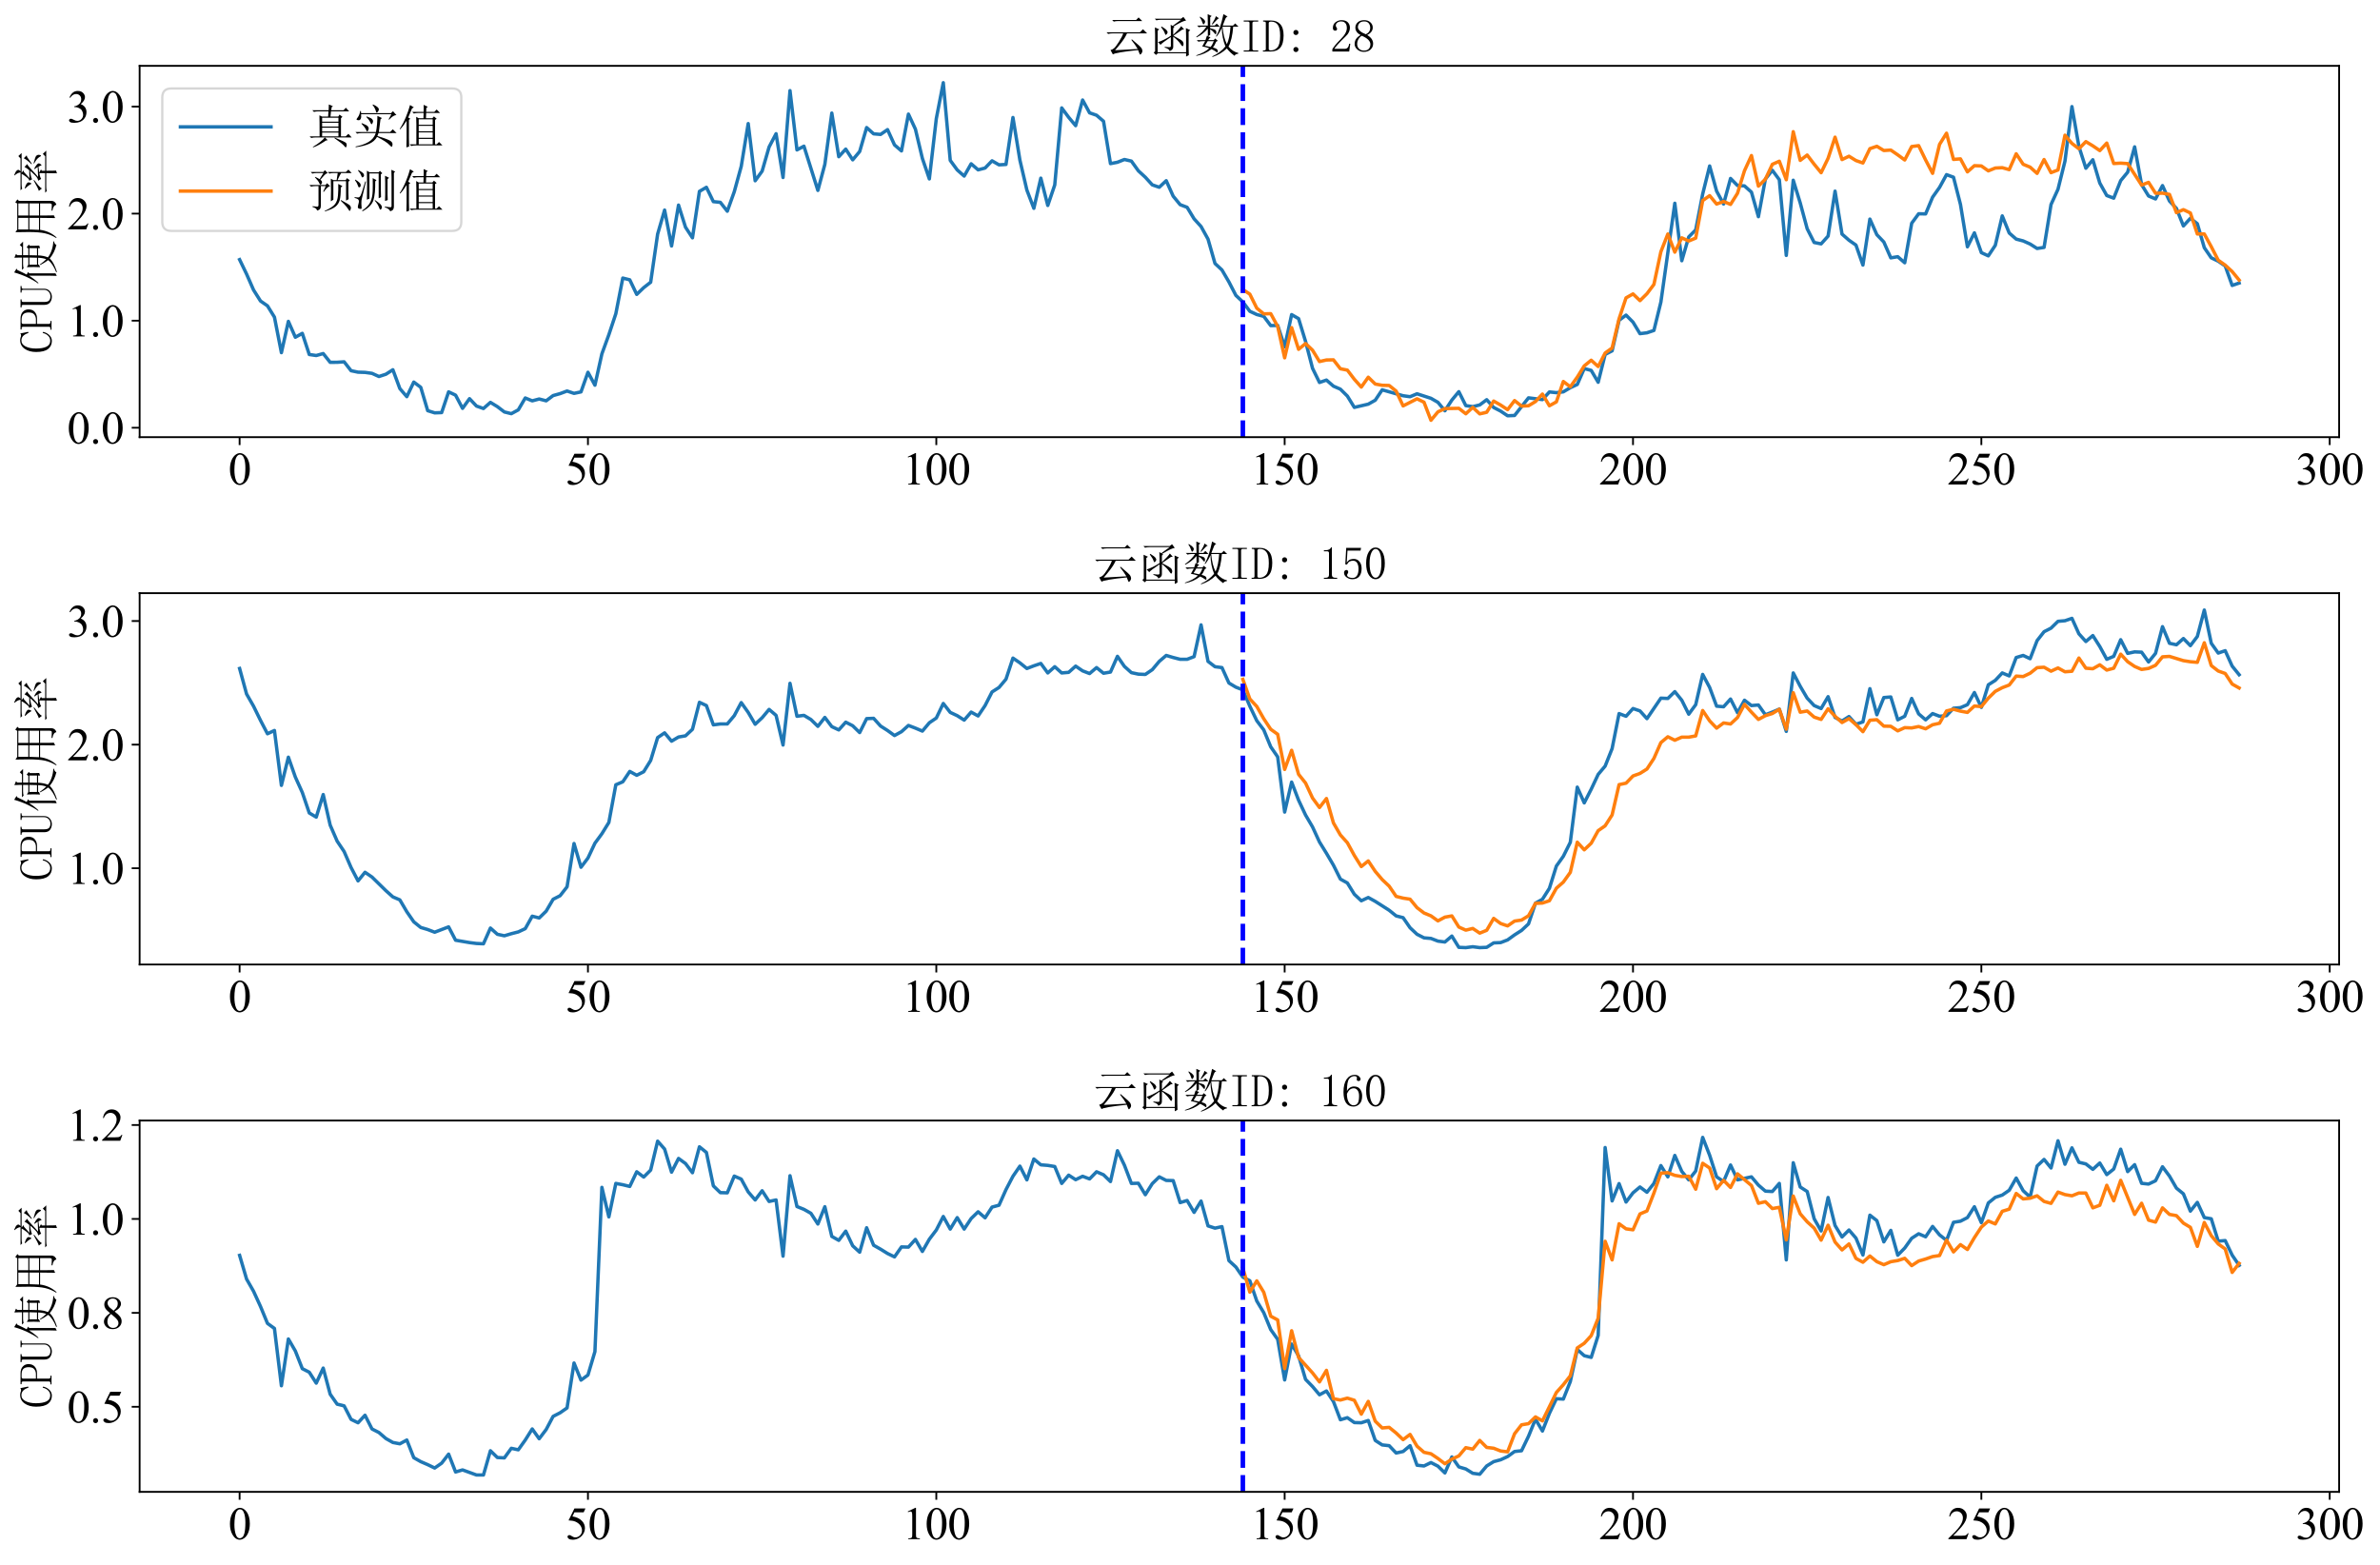 <?xml version="1.0" encoding="utf-8" standalone="no"?>
<!DOCTYPE svg PUBLIC "-//W3C//DTD SVG 1.1//EN"
  "http://www.w3.org/Graphics/SVG/1.1/DTD/svg11.dtd">
<svg xmlns:xlink="http://www.w3.org/1999/xlink" width="1050.602pt" height="690.954pt" viewBox="0 0 1050.602 690.954" xmlns="http://www.w3.org/2000/svg" version="1.1">
 <defs>
  <style type="text/css">*{stroke-linejoin: round; stroke-linecap: butt}</style>
 </defs>
 <g id="figure_1">
  <g id="patch_1">
   <path d="M 0 690.954 
L 1050.602 690.954 
L 1050.602 0 
L 0 0 
z
" style="fill: #ffffff"/>
  </g>
  <g id="axes_1">
   <g id="patch_2">
    <path d="M 61.638 192.988 
L 1032.554 192.988 
L 1032.554 29.059 
L 61.638 29.059 
z
" style="fill: #ffffff"/>
   </g>
   <g id="matplotlib.axis_1">
    <g id="xtick_1">
     <g id="line2d_1">
      <defs>
       <path id="m3f61f42b49" d="M 0 0 
L 0 3.5 
" style="stroke: #000000; stroke-width: 0.8"/>
      </defs>
      <g>
       <use xlink:href="#m3f61f42b49" x="105.77" y="192.988" style="stroke: #000000; stroke-width: 0.8"/>
      </g>
     </g>
     <g id="text_1">
      <!-- 0 -->
      <g transform="translate(100.77 213.876) scale(0.2 -0.2)">
       <defs>
        <path id="TimesNewRomanPSMT-30" d="M 231 2094 
Q 231 2819 450 3342 
Q 669 3866 1031 4122 
Q 1313 4325 1613 4325 
Q 2100 4325 2488 3828 
Q 2972 3213 2972 2159 
Q 2972 1422 2759 906 
Q 2547 391 2217 158 
Q 1888 -75 1581 -75 
Q 975 -75 572 641 
Q 231 1244 231 2094 
z
M 844 2016 
Q 844 1141 1059 588 
Q 1238 122 1591 122 
Q 1759 122 1940 273 
Q 2122 425 2216 781 
Q 2359 1319 2359 2297 
Q 2359 3022 2209 3506 
Q 2097 3866 1919 4016 
Q 1791 4119 1609 4119 
Q 1397 4119 1231 3928 
Q 1006 3669 925 3112 
Q 844 2556 844 2016 
z
" transform="scale(0.016)"/>
       </defs>
       <use xlink:href="#TimesNewRomanPSMT-30"/>
      </g>
     </g>
    </g>
    <g id="xtick_2">
     <g id="line2d_2">
      <g>
       <use xlink:href="#m3f61f42b49" x="259.542" y="192.988" style="stroke: #000000; stroke-width: 0.8"/>
      </g>
     </g>
     <g id="text_2">
      <!-- 50 -->
      <g transform="translate(249.542 213.876) scale(0.2 -0.2)">
       <defs>
        <path id="TimesNewRomanPSMT-35" d="M 2778 4238 
L 2534 3706 
L 1259 3706 
L 981 3138 
Q 1809 3016 2294 2522 
Q 2709 2097 2709 1522 
Q 2709 1188 2573 903 
Q 2438 619 2231 419 
Q 2025 219 1772 97 
Q 1413 -75 1034 -75 
Q 653 -75 479 54 
Q 306 184 306 341 
Q 306 428 378 495 
Q 450 563 559 563 
Q 641 563 702 538 
Q 763 513 909 409 
Q 1144 247 1384 247 
Q 1750 247 2026 523 
Q 2303 800 2303 1197 
Q 2303 1581 2056 1914 
Q 1809 2247 1375 2428 
Q 1034 2569 447 2591 
L 1259 4238 
L 2778 4238 
z
" transform="scale(0.016)"/>
       </defs>
       <use xlink:href="#TimesNewRomanPSMT-35"/>
       <use xlink:href="#TimesNewRomanPSMT-30" x="50"/>
      </g>
     </g>
    </g>
    <g id="xtick_3">
     <g id="line2d_3">
      <g>
       <use xlink:href="#m3f61f42b49" x="413.314" y="192.988" style="stroke: #000000; stroke-width: 0.8"/>
      </g>
     </g>
     <g id="text_3">
      <!-- 100 -->
      <g transform="translate(398.314 213.876) scale(0.2 -0.2)">
       <defs>
        <path id="TimesNewRomanPSMT-31" d="M 750 3822 
L 1781 4325 
L 1884 4325 
L 1884 747 
Q 1884 391 1914 303 
Q 1944 216 2037 169 
Q 2131 122 2419 116 
L 2419 0 
L 825 0 
L 825 116 
Q 1125 122 1212 167 
Q 1300 213 1334 289 
Q 1369 366 1369 747 
L 1369 3034 
Q 1369 3497 1338 3628 
Q 1316 3728 1258 3775 
Q 1200 3822 1119 3822 
Q 1003 3822 797 3725 
L 750 3822 
z
" transform="scale(0.016)"/>
       </defs>
       <use xlink:href="#TimesNewRomanPSMT-31"/>
       <use xlink:href="#TimesNewRomanPSMT-30" x="50"/>
       <use xlink:href="#TimesNewRomanPSMT-30" x="100"/>
      </g>
     </g>
    </g>
    <g id="xtick_4">
     <g id="line2d_4">
      <g>
       <use xlink:href="#m3f61f42b49" x="567.086" y="192.988" style="stroke: #000000; stroke-width: 0.8"/>
      </g>
     </g>
     <g id="text_4">
      <!-- 150 -->
      <g transform="translate(552.086 213.876) scale(0.2 -0.2)">
       <use xlink:href="#TimesNewRomanPSMT-31"/>
       <use xlink:href="#TimesNewRomanPSMT-35" x="50"/>
       <use xlink:href="#TimesNewRomanPSMT-30" x="100"/>
      </g>
     </g>
    </g>
    <g id="xtick_5">
     <g id="line2d_5">
      <g>
       <use xlink:href="#m3f61f42b49" x="720.858" y="192.988" style="stroke: #000000; stroke-width: 0.8"/>
      </g>
     </g>
     <g id="text_5">
      <!-- 200 -->
      <g transform="translate(705.858 213.876) scale(0.2 -0.2)">
       <defs>
        <path id="TimesNewRomanPSMT-32" d="M 2934 816 
L 2638 0 
L 138 0 
L 138 116 
Q 1241 1122 1691 1759 
Q 2141 2397 2141 2925 
Q 2141 3328 1894 3587 
Q 1647 3847 1303 3847 
Q 991 3847 742 3664 
Q 494 3481 375 3128 
L 259 3128 
Q 338 3706 661 4015 
Q 984 4325 1469 4325 
Q 1984 4325 2329 3994 
Q 2675 3663 2675 3213 
Q 2675 2891 2525 2569 
Q 2294 2063 1775 1497 
Q 997 647 803 472 
L 1909 472 
Q 2247 472 2383 497 
Q 2519 522 2628 598 
Q 2738 675 2819 816 
L 2934 816 
z
" transform="scale(0.016)"/>
       </defs>
       <use xlink:href="#TimesNewRomanPSMT-32"/>
       <use xlink:href="#TimesNewRomanPSMT-30" x="50"/>
       <use xlink:href="#TimesNewRomanPSMT-30" x="100"/>
      </g>
     </g>
    </g>
    <g id="xtick_6">
     <g id="line2d_6">
      <g>
       <use xlink:href="#m3f61f42b49" x="874.63" y="192.988" style="stroke: #000000; stroke-width: 0.8"/>
      </g>
     </g>
     <g id="text_6">
      <!-- 250 -->
      <g transform="translate(859.63 213.876) scale(0.2 -0.2)">
       <use xlink:href="#TimesNewRomanPSMT-32"/>
       <use xlink:href="#TimesNewRomanPSMT-35" x="50"/>
       <use xlink:href="#TimesNewRomanPSMT-30" x="100"/>
      </g>
     </g>
    </g>
    <g id="xtick_7">
     <g id="line2d_7">
      <g>
       <use xlink:href="#m3f61f42b49" x="1028.402" y="192.988" style="stroke: #000000; stroke-width: 0.8"/>
      </g>
     </g>
     <g id="text_7">
      <!-- 300 -->
      <g transform="translate(1013.402 213.876) scale(0.2 -0.2)">
       <defs>
        <path id="TimesNewRomanPSMT-33" d="M 325 3431 
Q 506 3859 782 4092 
Q 1059 4325 1472 4325 
Q 1981 4325 2253 3994 
Q 2459 3747 2459 3466 
Q 2459 3003 1878 2509 
Q 2269 2356 2469 2072 
Q 2669 1788 2669 1403 
Q 2669 853 2319 450 
Q 1863 -75 997 -75 
Q 569 -75 414 31 
Q 259 138 259 259 
Q 259 350 332 419 
Q 406 488 509 488 
Q 588 488 669 463 
Q 722 447 909 348 
Q 1097 250 1169 231 
Q 1284 197 1416 197 
Q 1734 197 1970 444 
Q 2206 691 2206 1028 
Q 2206 1275 2097 1509 
Q 2016 1684 1919 1775 
Q 1784 1900 1550 2001 
Q 1316 2103 1072 2103 
L 972 2103 
L 972 2197 
Q 1219 2228 1467 2375 
Q 1716 2522 1828 2728 
Q 1941 2934 1941 3181 
Q 1941 3503 1739 3701 
Q 1538 3900 1238 3900 
Q 753 3900 428 3381 
L 325 3431 
z
" transform="scale(0.016)"/>
       </defs>
       <use xlink:href="#TimesNewRomanPSMT-33"/>
       <use xlink:href="#TimesNewRomanPSMT-30" x="50"/>
       <use xlink:href="#TimesNewRomanPSMT-30" x="100"/>
      </g>
     </g>
    </g>
   </g>
   <g id="matplotlib.axis_2">
    <g id="ytick_1">
     <g id="line2d_8">
      <defs>
       <path id="mfbdd40b79e" d="M 0 0 
L -3.5 0 
" style="stroke: #000000; stroke-width: 0.8"/>
      </defs>
      <g>
       <use xlink:href="#mfbdd40b79e" x="61.638" y="188.825" style="stroke: #000000; stroke-width: 0.8"/>
      </g>
     </g>
     <g id="text_8">
      <!-- 0.0 -->
      <g transform="translate(29.637 195.768) scale(0.2 -0.2)">
       <defs>
        <path id="TimesNewRomanPSMT-2e" d="M 800 606 
Q 947 606 1047 504 
Q 1147 403 1147 259 
Q 1147 116 1045 14 
Q 944 -88 800 -88 
Q 656 -88 554 14 
Q 453 116 453 259 
Q 453 406 554 506 
Q 656 606 800 606 
z
" transform="scale(0.016)"/>
       </defs>
       <use xlink:href="#TimesNewRomanPSMT-30"/>
       <use xlink:href="#TimesNewRomanPSMT-2e" x="50"/>
       <use xlink:href="#TimesNewRomanPSMT-30" x="75"/>
      </g>
     </g>
    </g>
    <g id="ytick_2">
     <g id="line2d_9">
      <g>
       <use xlink:href="#mfbdd40b79e" x="61.638" y="141.565" style="stroke: #000000; stroke-width: 0.8"/>
      </g>
     </g>
     <g id="text_9">
      <!-- 1.0 -->
      <g transform="translate(29.637 148.508) scale(0.2 -0.2)">
       <use xlink:href="#TimesNewRomanPSMT-31"/>
       <use xlink:href="#TimesNewRomanPSMT-2e" x="50"/>
       <use xlink:href="#TimesNewRomanPSMT-30" x="75"/>
      </g>
     </g>
    </g>
    <g id="ytick_3">
     <g id="line2d_10">
      <g>
       <use xlink:href="#mfbdd40b79e" x="61.638" y="94.305" style="stroke: #000000; stroke-width: 0.8"/>
      </g>
     </g>
     <g id="text_10">
      <!-- 2.0 -->
      <g transform="translate(29.637 101.249) scale(0.2 -0.2)">
       <use xlink:href="#TimesNewRomanPSMT-32"/>
       <use xlink:href="#TimesNewRomanPSMT-2e" x="50"/>
       <use xlink:href="#TimesNewRomanPSMT-30" x="75"/>
      </g>
     </g>
    </g>
    <g id="ytick_4">
     <g id="line2d_11">
      <g>
       <use xlink:href="#mfbdd40b79e" x="61.638" y="47.045" style="stroke: #000000; stroke-width: 0.8"/>
      </g>
     </g>
     <g id="text_11">
      <!-- 3.0 -->
      <g transform="translate(29.637 53.989) scale(0.2 -0.2)">
       <use xlink:href="#TimesNewRomanPSMT-33"/>
       <use xlink:href="#TimesNewRomanPSMT-2e" x="50"/>
       <use xlink:href="#TimesNewRomanPSMT-30" x="75"/>
      </g>
     </g>
    </g>
    <g id="text_12">
     <!-- CPU使用率 -->
     <g transform="translate(23.059 156.024) rotate(-90) scale(0.2 -0.2)">
      <defs>
       <path id="SimSun-43" d="M 1725 50 
Q 1025 50 612 575 
Q 200 1100 200 2225 
Q 200 3175 637 3800 
Q 1075 4425 1825 4425 
Q 2000 4425 2175 4375 
Q 2350 4300 2475 4300 
Q 2575 4300 2637 4325 
Q 2700 4350 2750 4425 
L 2975 3325 
L 2825 3275 
Q 2675 3750 2425 4000 
Q 2175 4250 1775 4250 
Q 1250 4250 962 3675 
Q 675 3100 675 2250 
Q 675 1325 925 800 
Q 1175 275 1750 275 
Q 2150 275 2437 562 
Q 2725 850 2825 1325 
L 2975 1250 
Q 2850 725 2512 387 
Q 2175 50 1725 50 
z
" transform="scale(0.016)"/>
       <path id="SimSun-50" d="M 950 2100 
L 950 450 
Q 950 350 1012 300 
Q 1075 250 1175 250 
L 1350 250 
L 1350 100 
L 150 100 
L 150 250 
L 325 250 
Q 450 250 500 300 
Q 550 350 550 450 
L 550 4025 
Q 550 4125 500 4175 
Q 450 4225 325 4225 
L 175 4225 
L 175 4375 
L 1650 4375 
Q 2275 4375 2612 4062 
Q 2950 3750 2950 3275 
Q 2950 2700 2587 2400 
Q 2225 2100 1725 2100 
L 950 2100 
z
M 1575 2250 
Q 1950 2250 2237 2475 
Q 2525 2700 2525 3250 
Q 2525 3750 2287 3987 
Q 2050 4225 1525 4225 
L 1175 4225 
Q 1075 4225 1012 4175 
Q 950 4125 950 4025 
L 950 2250 
L 1575 2250 
z
" transform="scale(0.016)"/>
       <path id="SimSun-55" d="M 1625 250 
Q 2000 250 2262 500 
Q 2525 750 2525 1125 
L 2525 4025 
Q 2525 4125 2475 4175 
Q 2425 4225 2300 4225 
L 2150 4225 
L 2150 4375 
L 3050 4375 
L 3050 4225 
L 2900 4225 
Q 2800 4225 2737 4175 
Q 2675 4125 2675 4025 
L 2675 1125 
Q 2675 625 2337 337 
Q 2000 50 1575 50 
Q 1125 50 787 300 
Q 450 550 450 1100 
L 450 4025 
Q 450 4125 400 4175 
Q 350 4225 225 4225 
L 100 4225 
L 100 4375 
L 1200 4375 
L 1200 4225 
L 1075 4225 
Q 975 4225 912 4175 
Q 850 4125 850 4025 
L 850 1100 
Q 850 600 1062 425 
Q 1275 250 1625 250 
z
" transform="scale(0.016)"/>
       <path id="SimSun-4f7f" d="M 2875 3150 
L 2875 2100 
L 3825 2100 
Q 3850 2825 3850 3150 
L 2875 3150 
z
M 4175 3150 
Q 4175 2800 4150 2100 
L 5150 2100 
L 5150 3150 
L 4175 3150 
z
M 5475 3100 
L 5475 2425 
Q 5475 2100 5500 1800 
L 5150 1675 
L 5150 1950 
L 4150 1950 
Q 4125 1175 3875 600 
Q 4275 275 4875 75 
Q 5475 -125 6075 -150 
L 6075 -250 
Q 5700 -300 5600 -575 
Q 4525 -325 3725 350 
Q 3425 25 2925 -225 
Q 2425 -475 1875 -650 
L 1825 -550 
Q 2400 -325 2850 -25 
Q 3300 275 3500 575 
Q 3200 925 2825 1650 
L 2900 1700 
Q 3325 1100 3625 825 
Q 3800 1300 3825 1950 
L 2875 1950 
L 2875 1825 
L 2525 1675 
Q 2550 2075 2550 2562 
Q 2550 3050 2525 3500 
L 2875 3300 
L 3850 3300 
L 3850 4025 
L 2975 4025 
Q 2650 4025 2375 3950 
L 2150 4175 
L 3850 4175 
L 3850 4525 
Q 3850 4775 3825 5225 
L 4350 5000 
L 4175 4825 
L 4175 4175 
L 5300 4175 
L 5600 4475 
L 6050 4025 
L 4175 4025 
L 4175 3300 
L 5100 3300 
L 5275 3525 
L 5650 3225 
L 5475 3100 
z
M 1675 3175 
L 1675 -450 
L 1325 -625 
Q 1350 -75 1350 350 
L 1350 3200 
Q 900 2475 350 1900 
L 275 1950 
Q 700 2525 1112 3400 
Q 1525 4275 1800 5250 
L 2325 4925 
L 2125 4800 
Q 1725 3925 1500 3525 
L 1875 3325 
L 1675 3175 
z
" transform="scale(0.016)"/>
       <path id="SimSun-7528" d="M 3400 3150 
L 3400 1825 
L 5075 1825 
L 5075 3150 
L 3400 3150 
z
M 4075 100 
Q 4725 50 4900 62 
Q 5075 75 5075 400 
L 5075 1675 
L 3400 1675 
Q 3400 75 3425 -225 
L 3050 -400 
Q 3075 1025 3075 1675 
L 1425 1675 
Q 1250 350 375 -600 
L 300 -550 
Q 775 225 950 1025 
Q 1125 1825 1125 3225 
Q 1125 4625 1100 5075 
L 1475 4825 
L 5050 4825 
L 5225 5100 
L 5625 4800 
L 5425 4600 
L 5425 225 
Q 5450 -400 4875 -575 
Q 4825 -150 4075 -25 
L 4075 100 
z
M 1475 4675 
L 1475 3300 
L 3075 3300 
L 3075 4675 
L 1475 4675 
z
M 3400 4675 
L 3400 3300 
L 5075 3300 
L 5075 4675 
L 3400 4675 
z
M 1475 3150 
Q 1450 2100 1425 1825 
L 3075 1825 
L 3075 3150 
L 1475 3150 
z
" transform="scale(0.016)"/>
       <path id="SimSun-7387" d="M 875 3725 
L 925 3800 
Q 1375 3650 1550 3525 
Q 1725 3400 1725 3250 
Q 1725 3175 1662 3025 
Q 1600 2875 1550 2875 
Q 1500 2875 1425 3050 
Q 1275 3325 875 3725 
z
M 550 1850 
Q 875 1925 2000 2575 
L 2050 2500 
Q 1675 2225 1337 1937 
Q 1000 1650 875 1425 
L 550 1850 
z
M 5200 3450 
Q 4800 3150 4275 2800 
L 4225 2875 
Q 4775 3400 5050 3925 
L 5450 3525 
L 5200 3450 
z
M 4325 2500 
L 4350 2575 
Q 5225 2350 5375 2212 
Q 5525 2075 5525 1900 
Q 5525 1775 5487 1662 
Q 5450 1550 5400 1550 
Q 5325 1550 5200 1800 
Q 4975 2150 4325 2500 
z
M 3150 3900 
Q 2500 3300 2300 3150 
Q 2800 3150 3400 3175 
Q 3700 3500 3850 3825 
L 4250 3450 
Q 4050 3400 3450 2825 
Q 2850 2250 2475 1950 
Q 3150 1975 3850 2000 
Q 3750 2175 3550 2450 
L 3600 2500 
Q 4050 2250 4200 2100 
Q 4350 1950 4350 1850 
Q 4350 1775 4250 1625 
Q 4150 1475 4100 1475 
Q 4075 1475 4050 1550 
Q 4000 1700 3900 1900 
Q 3650 1875 3075 1800 
L 3500 1550 
L 3325 1425 
L 3325 975 
L 5325 975 
L 5650 1300 
L 6100 825 
L 3325 825 
Q 3325 -275 3350 -525 
L 2975 -650 
Q 3000 0 3000 825 
L 1125 825 
Q 800 825 525 750 
L 300 975 
L 3000 975 
L 3000 1775 
Q 2450 1700 2200 1525 
L 1950 1950 
Q 2275 1950 2675 2350 
Q 3075 2750 3325 3050 
Q 2400 2950 2150 2775 
L 1950 3175 
Q 2150 3150 2475 3575 
Q 2800 4000 2900 4225 
L 1450 4225 
Q 1125 4225 850 4150 
L 625 4375 
L 3100 4375 
Q 3050 4800 2675 5200 
L 2725 5250 
Q 3225 5050 3337 4912 
Q 3450 4775 3450 4700 
Q 3450 4550 3250 4375 
L 5025 4375 
L 5350 4675 
L 5775 4225 
L 3050 4225 
L 3375 3950 
L 3150 3900 
z
" transform="scale(0.016)"/>
      </defs>
      <use xlink:href="#SimSun-43"/>
      <use xlink:href="#SimSun-50" x="50"/>
      <use xlink:href="#SimSun-55" x="100"/>
      <use xlink:href="#SimSun-4f7f" x="150"/>
      <use xlink:href="#SimSun-7528" x="250"/>
      <use xlink:href="#SimSun-7387" x="350"/>
     </g>
    </g>
   </g>
   <g id="line2d_12">
    <path d="M 105.77 114.608 
L 108.846 120.978 
L 111.921 128.001 
L 114.996 132.878 
L 118.072 135.014 
L 121.147 139.996 
L 124.223 155.677 
L 127.298 141.867 
L 130.374 148.871 
L 133.449 147.165 
L 136.524 156.499 
L 139.6 156.943 
L 142.675 156.083 
L 145.751 159.949 
L 148.826 159.93 
L 151.902 159.722 
L 154.977 163.654 
L 158.053 164.297 
L 161.128 164.391 
L 164.203 164.817 
L 167.279 166.206 
L 170.354 165.204 
L 173.43 163.229 
L 176.505 171.537 
L 179.581 175.105 
L 182.656 168.673 
L 185.732 170.979 
L 188.807 181.291 
L 191.882 182.251 
L 194.958 182.142 
L 198.033 172.983 
L 201.109 174.448 
L 204.184 180.266 
L 207.26 175.998 
L 210.335 179.254 
L 213.411 180.337 
L 216.486 177.633 
L 219.561 179.51 
L 222.637 181.854 
L 225.712 182.615 
L 228.788 180.942 
L 231.863 175.691 
L 234.939 176.953 
L 238.014 176.14 
L 241.089 176.934 
L 244.165 174.628 
L 247.24 173.768 
L 250.316 172.614 
L 253.391 173.654 
L 256.467 173.002 
L 259.542 164.344 
L 262.618 170.044 
L 265.693 156.201 
L 268.768 147.751 
L 271.844 138.493 
L 274.919 122.755 
L 277.995 123.53 
L 281.07 129.958 
L 284.146 126.99 
L 287.221 124.589 
L 290.297 103.336 
L 293.372 92.736 
L 296.447 108.577 
L 299.523 90.543 
L 302.598 100.293 
L 305.674 104.986 
L 308.749 84.479 
L 311.825 82.688 
L 314.9 89.012 
L 317.975 89.324 
L 321.051 93.237 
L 324.126 84.645 
L 327.202 73.449 
L 330.277 54.559 
L 333.353 79.791 
L 336.428 75.543 
L 339.504 64.881 
L 342.579 59.03 
L 345.654 78.35 
L 348.73 40.013 
L 351.805 66.176 
L 354.881 64.536 
L 361.032 84.049 
L 364.107 72.57 
L 367.183 49.923 
L 370.258 69.181 
L 373.333 65.831 
L 376.409 70.557 
L 379.484 66.885 
L 382.56 56.313 
L 385.635 59.077 
L 388.711 59.342 
L 391.786 57.225 
L 394.862 63.973 
L 397.937 66.62 
L 401.012 50.377 
L 404.088 57.012 
L 407.163 69.933 
L 410.239 78.974 
L 413.314 52.371 
L 416.39 36.511 
L 419.465 70.802 
L 422.54 75.004 
L 425.616 77.726 
L 428.691 72.31 
L 431.767 74.976 
L 434.842 74.182 
L 437.918 70.996 
L 440.993 72.773 
L 444.069 72.594 
L 447.144 51.88 
L 450.219 70.713 
L 453.295 83.908 
L 456.37 91.961 
L 459.446 78.648 
L 462.521 90.694 
L 465.597 81.639 
L 468.672 47.64 
L 471.748 51.799 
L 474.823 55.471 
L 477.898 44.157 
L 480.974 49.814 
L 484.049 50.873 
L 487.125 53.52 
L 490.2 72.225 
L 493.276 71.63 
L 496.351 70.41 
L 499.427 71.119 
L 502.502 75.401 
L 505.577 78.236 
L 508.653 81.611 
L 511.728 82.66 
L 514.804 79.768 
L 517.879 86.601 
L 520.955 90.359 
L 524.03 91.516 
L 527.105 96.597 
L 530.181 100 
L 533.256 105.557 
L 536.332 116.309 
L 539.407 119.182 
L 542.483 124.457 
L 545.558 130.407 
L 548.634 133.29 
L 551.709 137.415 
L 554.784 138.847 
L 557.86 139.655 
L 560.935 143.739 
L 564.011 143.654 
L 567.086 153.124 
L 570.162 138.89 
L 573.237 140.662 
L 576.313 150.724 
L 579.388 162.586 
L 582.463 168.843 
L 585.539 167.785 
L 588.614 170.469 
L 591.69 171.802 
L 594.765 174.845 
L 597.841 179.841 
L 603.992 178.413 
L 607.067 176.684 
L 610.142 172.095 
L 619.369 174.703 
L 622.444 175.129 
L 625.52 173.838 
L 631.67 175.838 
L 634.746 177.61 
L 637.821 181.329 
L 640.897 176.613 
L 643.972 172.907 
L 647.048 179.056 
L 650.123 179.514 
L 653.199 178.758 
L 656.274 176.452 
L 659.349 179.883 
L 662.425 181.48 
L 665.5 183.541 
L 668.576 183.413 
L 674.727 175.63 
L 680.878 176.405 
L 683.953 173.03 
L 687.028 173.342 
L 690.104 172.974 
L 693.179 171.149 
L 696.255 169.722 
L 699.33 162.704 
L 702.406 163.512 
L 705.481 168.749 
L 708.556 156.466 
L 711.632 154.883 
L 714.707 141.399 
L 717.783 139.107 
L 720.858 142.207 
L 723.934 147.293 
L 727.009 146.915 
L 730.085 145.875 
L 733.16 133.37 
L 739.311 89.735 
L 742.386 115.099 
L 745.462 104.584 
L 748.537 101.488 
L 751.613 85.652 
L 754.688 73.274 
L 757.764 84.361 
L 760.839 90.051 
L 763.914 78.775 
L 766.99 81.894 
L 770.065 82.064 
L 773.141 84.824 
L 776.216 95.652 
L 779.292 79.035 
L 782.367 75.174 
L 785.443 79.342 
L 788.518 112.746 
L 791.593 79.569 
L 794.669 89.579 
L 797.744 100.973 
L 800.82 107.041 
L 803.895 107.656 
L 806.971 104.229 
L 810.046 84.39 
L 813.121 103.336 
L 816.197 106.049 
L 819.272 108.199 
L 822.348 117.013 
L 825.423 96.725 
L 828.499 103.615 
L 831.574 106.829 
L 834.65 113.823 
L 837.725 113.327 
L 840.8 115.997 
L 843.876 98.549 
L 846.951 94.371 
L 850.027 94.428 
L 853.102 87.055 
L 856.178 82.717 
L 859.253 77.102 
L 862.329 78.236 
L 865.404 90.231 
L 868.479 108.951 
L 871.555 102.783 
L 874.63 111.526 
L 877.706 112.949 
L 880.781 108.294 
L 883.857 95.311 
L 886.932 102.859 
L 890.008 105.553 
L 893.083 106.356 
L 896.158 107.727 
L 899.234 109.688 
L 902.309 109.215 
L 905.385 90.283 
L 908.46 83.539 
L 911.536 71.133 
L 914.611 47.069 
L 917.686 64.668 
L 920.762 74.267 
L 923.837 70.524 
L 926.913 80.817 
L 929.988 86.318 
L 933.064 87.48 
L 936.139 79.739 
L 939.215 76.02 
L 942.29 64.834 
L 945.365 81.497 
L 948.441 86.516 
L 951.516 87.821 
L 954.592 81.932 
L 957.667 88.747 
L 960.743 91.989 
L 963.818 99.74 
L 966.894 96.384 
L 969.969 98.747 
L 973.044 109.352 
L 976.12 113.814 
L 979.195 115.307 
L 982.271 117.405 
L 985.346 126.007 
L 988.422 124.948 
L 988.422 124.948 
" clip-path="url(#p4738cbb734)" style="fill: none; stroke: #1f77b4; stroke-width: 1.5; stroke-linecap: square"/>
   </g>
   <g id="line2d_13">
    <path d="M 548.634 127.802 
L 551.709 129.848 
L 554.784 136.036 
L 557.86 138.562 
L 560.935 138.47 
L 564.011 144.099 
L 567.086 157.965 
L 570.162 144.638 
L 573.237 154.209 
L 576.313 151.661 
L 579.388 154.59 
L 582.463 159.61 
L 585.539 158.913 
L 588.614 158.853 
L 591.69 162.79 
L 594.765 163.393 
L 597.841 167.434 
L 600.916 170.874 
L 603.992 166.524 
L 607.067 169.527 
L 610.142 170.088 
L 613.218 170.169 
L 616.293 172.637 
L 619.369 179.186 
L 625.52 176.057 
L 628.595 177.555 
L 631.67 185.537 
L 634.746 181.819 
L 637.821 180.37 
L 643.972 180.254 
L 647.048 182.659 
L 650.123 179.84 
L 653.199 182.701 
L 656.274 181.987 
L 659.349 177.049 
L 662.425 178.81 
L 665.5 180.843 
L 668.576 176.835 
L 671.651 179.271 
L 674.727 179.127 
L 677.802 177.272 
L 680.878 173.97 
L 683.953 179.123 
L 687.028 177.409 
L 690.104 168.413 
L 693.179 170.759 
L 696.255 166.488 
L 699.33 161.535 
L 702.406 159.023 
L 705.481 161.805 
L 708.556 155.846 
L 711.632 153.636 
L 714.707 140.716 
L 717.783 131.494 
L 720.858 129.755 
L 723.934 132.715 
L 727.009 129.667 
L 730.085 125.562 
L 733.16 111.146 
L 736.235 103.304 
L 739.311 111.309 
L 742.386 104.992 
L 745.462 106.385 
L 748.537 105.111 
L 751.613 88.547 
L 754.688 86.37 
L 757.764 90.072 
L 760.839 88.942 
L 763.914 90.238 
L 766.99 85.324 
L 770.065 75.376 
L 773.141 68.668 
L 776.216 82.162 
L 779.292 79.109 
L 782.367 72.54 
L 785.443 71.173 
L 788.518 79.341 
L 791.593 58.138 
L 794.669 70.803 
L 797.744 68.447 
L 800.82 72.486 
L 803.895 76.24 
L 806.971 69.9 
L 810.046 60.557 
L 813.121 70.439 
L 816.197 68.971 
L 819.272 70.876 
L 822.348 71.952 
L 825.423 65.625 
L 828.499 64.582 
L 831.574 66.447 
L 834.65 66.248 
L 837.725 68.365 
L 840.8 70.62 
L 843.876 64.696 
L 846.951 64.298 
L 850.027 70.621 
L 853.102 76.518 
L 856.178 63.735 
L 859.253 58.805 
L 862.329 70.375 
L 865.404 70.132 
L 868.479 75.868 
L 871.555 73.142 
L 874.63 73.254 
L 877.706 75.425 
L 880.781 74.176 
L 883.857 74.024 
L 886.932 74.885 
L 890.008 67.888 
L 893.083 72.524 
L 896.158 73.783 
L 899.234 76.538 
L 902.309 70.431 
L 905.385 76.213 
L 908.46 75.032 
L 911.536 59.691 
L 914.611 63.312 
L 917.686 65.671 
L 920.762 62.524 
L 923.837 64.38 
L 926.913 66.482 
L 929.988 63.17 
L 933.064 72.19 
L 936.139 72.015 
L 939.215 72.229 
L 945.365 81.705 
L 948.441 80.5 
L 951.516 85.303 
L 954.592 85.27 
L 957.667 85.819 
L 960.743 93.869 
L 963.818 92.557 
L 966.894 94.011 
L 969.969 103.285 
L 973.044 103.291 
L 976.12 108.91 
L 979.195 114.877 
L 982.271 117.053 
L 985.346 119.886 
L 988.422 123.639 
L 988.422 123.639 
" clip-path="url(#p4738cbb734)" style="fill: none; stroke: #ff7f0e; stroke-width: 1.5; stroke-linecap: square"/>
   </g>
   <g id="line2d_14">
    <path d="M 548.634 192.988 
L 548.634 29.059 
" clip-path="url(#p4738cbb734)" style="fill: none; stroke-dasharray: 7.4,3.2; stroke-dashoffset: 0; stroke: #0000ff; stroke-width: 2"/>
   </g>
   <g id="patch_3">
    <path d="M 61.638 192.988 
L 61.638 29.059 
" style="fill: none; stroke: #000000; stroke-width: 0.8; stroke-linejoin: miter; stroke-linecap: square"/>
   </g>
   <g id="patch_4">
    <path d="M 1032.554 192.988 
L 1032.554 29.059 
" style="fill: none; stroke: #000000; stroke-width: 0.8; stroke-linejoin: miter; stroke-linecap: square"/>
   </g>
   <g id="patch_5">
    <path d="M 61.638 192.988 
L 1032.554 192.988 
" style="fill: none; stroke: #000000; stroke-width: 0.8; stroke-linejoin: miter; stroke-linecap: square"/>
   </g>
   <g id="patch_6">
    <path d="M 61.638 29.059 
L 1032.554 29.059 
" style="fill: none; stroke: #000000; stroke-width: 0.8; stroke-linejoin: miter; stroke-linecap: square"/>
   </g>
   <g id="text_13">
    <!-- 云函数ID: 28 -->
    <g transform="translate(487.096 23.059) scale(0.2 -0.2)">
     <defs>
      <path id="SimSun-4e91" d="M 1200 4450 
L 4500 4450 
L 4850 4800 
L 5350 4300 
L 1975 4300 
Q 1700 4300 1425 4225 
L 1200 4450 
z
M 1600 275 
Q 2300 300 4725 450 
Q 4425 975 3850 1700 
L 3925 1775 
Q 5200 725 5287 500 
Q 5375 275 5375 175 
Q 5375 0 5250 -162 
Q 5125 -325 5075 -325 
Q 5025 -325 4975 -200 
Q 4875 50 4775 300 
Q 1650 -25 1300 -300 
L 975 300 
Q 1225 350 1462 550 
Q 1700 750 2150 1462 
Q 2600 2175 2725 2600 
L 1250 2600 
Q 925 2600 650 2525 
L 425 2750 
L 5025 2750 
L 5450 3175 
L 6025 2600 
L 3250 2600 
Q 3000 2025 2500 1375 
Q 2000 725 1600 275 
z
" transform="scale(0.016)"/>
      <path id="SimSun-51fd" d="M 3050 2275 
L 3050 3000 
Q 3050 3450 3025 3800 
L 3275 3625 
L 4450 4475 
L 1650 4475 
Q 1325 4475 1050 4400 
L 825 4625 
L 4450 4625 
L 4775 4875 
L 5150 4375 
Q 4875 4325 4550 4175 
Q 4225 4025 3400 3550 
L 3550 3450 
L 3375 3325 
L 3375 2400 
Q 4250 3225 4475 3600 
L 4875 3150 
L 4625 3125 
Q 3625 2425 3400 2275 
Q 4575 1675 4687 1487 
Q 4800 1300 4800 1150 
Q 4800 1025 4750 925 
Q 4700 825 4675 825 
Q 4575 825 4375 1150 
Q 4075 1600 3375 2150 
L 3375 725 
Q 3375 350 2875 150 
Q 2850 450 2200 650 
L 2200 750 
Q 2800 675 2925 700 
Q 3050 725 3050 850 
L 3050 2100 
Q 1850 1300 1625 1025 
L 1275 1400 
Q 1575 1475 2087 1725 
Q 2600 1975 3050 2275 
z
M 1700 3475 
L 1775 3550 
Q 2350 3200 2475 3025 
Q 2600 2850 2600 2775 
Q 2600 2650 2500 2525 
Q 2400 2400 2350 2400 
Q 2275 2400 2225 2575 
Q 2150 2875 1700 3475 
z
M 5150 0 
L 5150 2175 
Q 5150 2725 5125 3325 
L 5725 3050 
L 5500 2850 
L 5500 525 
Q 5500 100 5525 -400 
L 5150 -600 
L 5150 -150 
L 1250 -150 
L 1000 -375 
L 675 -50 
L 875 125 
L 875 2375 
Q 875 2800 850 3425 
L 1450 3150 
L 1225 2975 
L 1225 0 
L 5150 0 
z
" transform="scale(0.016)"/>
      <path id="SimSun-6570" d="M 1875 1525 
Q 1675 1200 1500 900 
Q 1825 825 2275 725 
Q 2500 975 2725 1525 
L 1875 1525 
z
M 850 4900 
Q 1325 4600 1425 4450 
Q 1525 4300 1525 4225 
Q 1525 4100 1437 3975 
Q 1350 3850 1300 3850 
Q 1225 3850 1150 4100 
Q 1050 4450 775 4850 
L 850 4900 
z
M 3000 4975 
L 3450 4675 
Q 3250 4625 3100 4425 
Q 2925 4225 2525 3825 
L 2450 3875 
Q 2925 4625 3000 4975 
z
M 1875 5250 
L 2425 5000 
L 2225 4825 
L 2225 3675 
L 2850 3675 
L 3125 3950 
L 3550 3525 
L 2225 3525 
L 2225 3300 
Q 2800 3175 2937 3062 
Q 3075 2950 3075 2775 
Q 3075 2700 3050 2587 
Q 3025 2475 2975 2475 
Q 2925 2475 2800 2650 
Q 2600 2925 2225 3175 
L 2225 2400 
L 1925 2200 
L 2275 2050 
Q 2150 2000 1950 1675 
L 2725 1675 
L 2900 1900 
L 3275 1575 
L 3050 1450 
Q 2800 875 2600 650 
Q 3000 550 3137 437 
Q 3275 325 3275 150 
Q 3275 -25 3200 -25 
Q 3125 -25 3025 75 
Q 2750 275 2400 425 
Q 1525 -275 325 -500 
L 300 -425 
Q 1450 -50 2100 550 
Q 1600 725 1125 800 
Q 1225 950 1525 1525 
L 1200 1525 
Q 875 1525 600 1450 
L 375 1675 
L 1575 1675 
Q 1675 1925 1775 2275 
L 1900 2225 
L 1900 3250 
Q 1225 2475 350 2050 
L 300 2125 
Q 1225 2775 1700 3525 
L 1250 3525 
Q 925 3525 650 3450 
L 425 3675 
L 1900 3675 
Q 1900 4575 1875 5250 
z
M 3925 3525 
Q 4050 2075 4525 1100 
Q 4925 1950 5025 3525 
L 3925 3525 
z
M 4050 5250 
L 4625 4925 
Q 4425 4850 4325 4625 
Q 4225 4400 3950 3675 
L 5375 3675 
L 5675 3975 
L 6125 3525 
L 5400 3525 
Q 5250 1675 4750 775 
Q 5325 75 6100 -100 
L 6100 -200 
Q 5625 -275 5600 -500 
Q 4950 -50 4525 525 
Q 3700 -275 2550 -650 
L 2500 -575 
Q 3650 -50 4325 800 
Q 3850 1975 3825 3375 
Q 3575 2725 3100 2150 
L 3025 2200 
Q 3625 3200 4050 5250 
z
" transform="scale(0.016)"/>
      <path id="SimSun-49" d="M 600 4225 
L 600 4375 
L 2600 4375 
L 2600 4225 
L 2025 4225 
Q 1925 4225 1862 4175 
Q 1800 4125 1800 4025 
L 1800 450 
Q 1800 350 1862 300 
Q 1925 250 2025 250 
L 2600 250 
L 2600 100 
L 600 100 
L 600 250 
L 1175 250 
Q 1300 250 1350 300 
Q 1400 350 1400 450 
L 1400 4025 
Q 1400 4125 1350 4175 
Q 1300 4225 1175 4225 
L 600 4225 
z
" transform="scale(0.016)"/>
      <path id="SimSun-44" d="M 2500 2275 
Q 2500 3350 2175 3787 
Q 1850 4225 1275 4225 
Q 1100 4225 1012 4175 
Q 925 4125 925 4025 
L 925 450 
Q 925 350 1000 300 
Q 1075 250 1200 250 
Q 1750 250 2125 662 
Q 2500 1075 2500 2275 
z
M 525 4025 
Q 525 4125 475 4175 
Q 425 4225 300 4225 
L 150 4225 
L 150 4375 
L 1275 4375 
Q 2050 4375 2512 3875 
Q 2975 3375 2975 2325 
Q 2975 1175 2525 637 
Q 2075 100 1200 100 
L 125 100 
L 125 250 
L 300 250 
Q 425 250 475 300 
Q 525 350 525 450 
L 525 4025 
z
" transform="scale(0.016)"/>
      <path id="SimSun-3a" d="M 1900 2725 
Q 1900 2575 1800 2475 
Q 1700 2375 1550 2375 
Q 1400 2375 1300 2475 
Q 1200 2575 1200 2725 
Q 1200 2875 1300 2975 
Q 1400 3075 1550 3075 
Q 1700 3075 1800 2975 
Q 1900 2875 1900 2725 
z
M 1900 375 
Q 1900 225 1800 125 
Q 1700 25 1550 25 
Q 1400 25 1300 125 
Q 1200 225 1200 375 
Q 1200 525 1300 625 
Q 1400 725 1550 725 
Q 1700 725 1800 625 
Q 1900 525 1900 375 
z
" transform="scale(0.016)"/>
      <path id="SimSun-20" d="M 0 0 
Q 0 0 0 0 
z
" transform="scale(0.016)"/>
      <path id="SimSun-32" d="M 2325 3325 
Q 2325 3775 2125 4012 
Q 1925 4250 1525 4250 
Q 1225 4250 1012 4087 
Q 800 3925 800 3675 
Q 800 3525 900 3425 
Q 975 3325 975 3225 
Q 975 3100 912 3037 
Q 850 2975 725 2975 
Q 575 2975 487 3062 
Q 400 3150 400 3350 
Q 400 3875 775 4150 
Q 1150 4425 1575 4425 
Q 2175 4425 2462 4125 
Q 2750 3825 2750 3375 
Q 2750 3075 2612 2775 
Q 2475 2475 2175 2200 
Q 1450 1500 1062 1062 
Q 675 625 600 475 
L 2075 475 
Q 2300 475 2450 650 
Q 2600 825 2650 1175 
L 2800 1175 
L 2650 100 
L 325 100 
L 325 425 
Q 450 650 737 1000 
Q 1025 1350 1500 1825 
Q 1925 2250 2125 2625 
Q 2325 3000 2325 3325 
z
" transform="scale(0.016)"/>
      <path id="SimSun-38" d="M 625 1125 
Q 625 725 887 475 
Q 1150 225 1550 225 
Q 2025 225 2237 475 
Q 2450 725 2450 1100 
Q 2450 1425 2150 1725 
Q 1850 2025 1250 2275 
Q 950 2075 787 1775 
Q 625 1475 625 1125 
z
M 2825 1175 
Q 2825 700 2475 375 
Q 2125 50 1550 50 
Q 1025 50 650 375 
Q 275 700 275 1125 
Q 275 1550 487 1850 
Q 700 2150 1100 2375 
Q 750 2550 562 2812 
Q 375 3075 375 3400 
Q 375 3825 700 4125 
Q 1025 4425 1600 4425 
Q 2125 4425 2450 4125 
Q 2775 3825 2775 3400 
Q 2775 3100 2587 2837 
Q 2400 2575 2000 2375 
Q 2425 2125 2625 1825 
Q 2825 1525 2825 1175 
z
M 2425 3375 
Q 2425 3725 2225 3987 
Q 2025 4250 1600 4250 
Q 1125 4250 925 4000 
Q 725 3750 725 3475 
Q 725 3200 1012 2937 
Q 1300 2675 1825 2475 
Q 2125 2625 2275 2850 
Q 2425 3075 2425 3375 
z
" transform="scale(0.016)"/>
     </defs>
     <use xlink:href="#SimSun-4e91"/>
     <use xlink:href="#SimSun-51fd" x="100"/>
     <use xlink:href="#SimSun-6570" x="200"/>
     <use xlink:href="#SimSun-49" x="300"/>
     <use xlink:href="#SimSun-44" x="350"/>
     <use xlink:href="#SimSun-3a" x="400"/>
     <use xlink:href="#SimSun-20" x="450"/>
     <use xlink:href="#SimSun-32" x="500"/>
     <use xlink:href="#SimSun-38" x="550"/>
    </g>
   </g>
   <g id="legend_1">
    <g id="patch_7">
     <path d="M 75.638 101.934 
L 199.637 101.934 
Q 203.637 101.934 203.637 97.934 
L 203.637 43.059 
Q 203.637 39.059 199.637 39.059 
L 75.638 39.059 
Q 71.638 39.059 71.638 43.059 
L 71.638 97.934 
Q 71.638 101.934 75.638 101.934 
z
" style="fill: #ffffff; opacity: 0.8; stroke: #cccccc; stroke-linejoin: miter"/>
    </g>
    <g id="line2d_15">
     <path d="M 79.638 55.997 
L 99.638 55.997 
L 119.638 55.997 
" style="fill: none; stroke: #1f77b4; stroke-width: 1.5; stroke-linecap: square"/>
    </g>
    <g id="text_14">
     <!-- 真实值 -->
     <g transform="translate(135.637 62.997) scale(0.2 -0.2)">
      <defs>
       <path id="SimSun-771f" d="M 2050 3450 
L 2050 2900 
L 4300 2900 
L 4300 3450 
L 2050 3450 
z
M 2050 2750 
L 2050 2225 
L 4300 2225 
L 4300 2750 
L 2050 2750 
z
M 2050 2075 
L 2050 1550 
L 4300 1550 
L 4300 2075 
L 2050 2075 
z
M 2050 1400 
L 2050 875 
L 4300 875 
L 4300 1400 
L 2050 1400 
z
M 2875 3600 
L 2925 4325 
L 1525 4325 
Q 1200 4325 925 4250 
L 700 4475 
L 2950 4475 
Q 2975 4825 2975 5275 
L 3550 5025 
L 3375 4925 
L 3300 4475 
L 5000 4475 
L 5325 4825 
L 5775 4325 
L 3275 4325 
L 3200 3600 
L 4275 3600 
L 4450 3875 
L 4850 3575 
L 4650 3375 
L 4650 875 
L 5300 875 
L 5675 1225 
L 6125 725 
L 1150 725 
Q 825 725 550 650 
L 325 875 
L 1700 875 
Q 1700 3200 1675 3775 
L 2050 3600 
L 2875 3600 
z
M 2425 725 
L 2825 350 
L 2575 300 
Q 1500 -425 800 -650 
L 775 -575 
Q 1950 125 2425 725 
z
M 3800 700 
Q 4575 375 4962 200 
Q 5350 25 5400 -112 
Q 5450 -250 5450 -325 
Q 5450 -400 5400 -525 
Q 5350 -650 5325 -650 
Q 5250 -650 5100 -450 
Q 4875 -150 3750 625 
L 3800 700 
z
" transform="scale(0.016)"/>
       <path id="SimSun-5b9e" d="M 1950 3625 
Q 2575 3400 2700 3250 
Q 2825 3100 2825 2975 
Q 2825 2850 2750 2700 
Q 2675 2550 2625 2550 
Q 2550 2550 2450 2800 
Q 2275 3175 1900 3550 
L 1950 3625 
z
M 3575 1325 
Q 3500 1100 3425 925 
Q 4650 550 5087 325 
Q 5525 100 5512 -225 
Q 5500 -550 5400 -550 
Q 5300 -550 5075 -300 
Q 4625 175 3375 800 
Q 3025 175 2300 -150 
Q 1575 -475 425 -625 
L 425 -525 
Q 1475 -325 2200 100 
Q 2925 525 3200 1325 
L 1225 1325 
Q 900 1325 625 1250 
L 400 1475 
L 3225 1475 
Q 3325 1950 3375 2575 
Q 3425 3200 3425 3700 
L 4050 3400 
L 3850 3225 
Q 3750 2300 3625 1475 
L 5175 1475 
L 5550 1850 
L 6075 1325 
L 3575 1325 
z
M 1275 2700 
Q 1975 2425 2100 2262 
Q 2225 2100 2225 1975 
Q 2225 1850 2150 1700 
Q 2075 1550 2025 1550 
Q 1950 1550 1850 1800 
Q 1675 2175 1225 2625 
L 1275 2700 
z
M 2750 5225 
L 2825 5275 
Q 3225 5100 3425 4925 
Q 3625 4750 3625 4600 
Q 3625 4450 3512 4300 
Q 3400 4150 3325 4150 
Q 3250 4150 3200 4400 
Q 3100 4775 2750 5225 
z
M 4975 3225 
L 5350 3925 
L 1175 3925 
Q 1225 3525 1125 3300 
Q 1025 3075 787 3100 
Q 550 3125 550 3200 
Q 550 3300 700 3475 
Q 975 3825 1050 4375 
L 1150 4375 
L 1175 4075 
L 5300 4075 
L 5575 4350 
L 6050 3800 
Q 5625 3825 5050 3175 
L 4975 3225 
z
" transform="scale(0.016)"/>
       <path id="SimSun-503c" d="M 1525 650 
Q 1525 -225 1550 -525 
L 1175 -650 
Q 1200 250 1200 550 
L 1200 3025 
Q 750 2300 325 1850 
L 250 1900 
Q 725 2625 1100 3525 
Q 1475 4425 1675 5200 
L 2200 4875 
L 1950 4725 
Q 1550 3800 1425 3475 
L 1725 3300 
L 1525 3150 
L 1525 650 
z
M 2875 3225 
L 2875 2475 
L 4800 2475 
L 4800 3225 
L 2875 3225 
z
M 2875 2325 
L 2875 1575 
L 4800 1575 
L 4800 2325 
L 2875 2325 
z
M 2875 1425 
L 2875 675 
L 4800 675 
L 4800 1425 
L 2875 1425 
z
M 2875 525 
L 2875 -225 
L 4800 -225 
L 4800 525 
L 2875 525 
z
M 3550 4250 
Q 3575 4825 3550 5225 
L 4125 4950 
L 3925 4800 
L 3900 4250 
L 5025 4250 
L 5350 4575 
L 5825 4100 
L 3900 4100 
L 3875 3375 
L 4750 3375 
L 4975 3625 
L 5350 3300 
L 5125 3150 
L 5125 -225 
L 5350 -225 
L 5675 100 
L 6150 -375 
L 2450 -375 
Q 2125 -375 1850 -450 
L 1625 -225 
L 2550 -225 
L 2550 2550 
Q 2550 2850 2525 3575 
L 2875 3375 
L 3525 3375 
L 3550 4100 
L 2800 4100 
Q 2475 4100 2200 4025 
L 1975 4250 
L 3550 4250 
z
" transform="scale(0.016)"/>
      </defs>
      <use xlink:href="#SimSun-771f"/>
      <use xlink:href="#SimSun-5b9e" x="100"/>
      <use xlink:href="#SimSun-503c" x="200"/>
     </g>
    </g>
    <g id="line2d_16">
     <path d="M 79.638 84.356 
L 99.638 84.356 
L 119.638 84.356 
" style="fill: none; stroke: #ff7f0e; stroke-width: 1.5; stroke-linecap: square"/>
    </g>
    <g id="text_15">
     <!-- 预测值 -->
     <g transform="translate(135.637 91.356) scale(0.2 -0.2)">
      <defs>
       <path id="SimSun-9884" d="M 475 4825 
L 2225 4825 
L 2425 5075 
L 2825 4675 
Q 2600 4625 2387 4412 
Q 2175 4200 1800 3750 
Q 2050 3575 2037 3400 
Q 2025 3225 1937 3150 
Q 1850 3075 1825 3075 
Q 1725 3075 1650 3300 
Q 1525 3600 1050 4100 
L 1100 4150 
Q 1475 3975 1700 3825 
L 2225 4675 
L 1300 4675 
Q 975 4675 700 4600 
L 475 4825 
z
M 725 100 
Q 1175 50 1362 37 
Q 1550 25 1550 275 
L 1550 2875 
L 1125 2875 
Q 800 2875 525 2800 
L 300 3025 
L 2525 3025 
L 2725 3275 
L 3150 2875 
Q 2800 2825 2275 2075 
L 2200 2125 
L 2550 2875 
L 1875 2875 
L 1875 150 
Q 1875 -400 1350 -500 
Q 1325 -175 725 0 
L 725 100 
z
M 3250 775 
Q 3275 1425 3275 2287 
Q 3275 3150 3250 3900 
L 3600 3700 
L 4050 3700 
Q 4175 4400 4200 4675 
L 3650 4675 
Q 3325 4675 3050 4600 
L 2825 4825 
L 5325 4825 
L 5675 5150 
L 6125 4675 
L 4675 4675 
Q 4500 4425 4175 3700 
L 5300 3700 
L 5475 3975 
L 5875 3675 
L 5675 3475 
L 5675 1950 
Q 5675 1525 5700 1075 
L 5350 875 
L 5350 3550 
L 3600 3550 
L 3600 1000 
L 3250 775 
z
M 4850 2875 
L 4625 2675 
Q 4625 1475 4475 937 
Q 4325 400 3900 50 
Q 3475 -300 2425 -625 
L 2400 -550 
Q 3500 -50 3837 400 
Q 4175 850 4237 1587 
Q 4300 2325 4275 3175 
L 4850 2875 
z
M 4650 950 
Q 5725 375 5875 212 
Q 6025 50 6025 -125 
Q 6025 -225 5962 -387 
Q 5900 -550 5850 -550 
Q 5800 -550 5750 -450 
Q 5625 -250 5437 0 
Q 5250 250 4600 875 
L 4650 950 
z
" transform="scale(0.016)"/>
       <path id="SimSun-6d4b" d="M 1975 1000 
Q 2000 1475 2000 2925 
Q 2000 4375 1975 5000 
L 2350 4775 
L 3575 4775 
L 3775 4975 
L 4100 4650 
L 3900 4500 
L 3900 2350 
Q 3900 1850 3925 1350 
L 3600 1200 
L 3600 4625 
L 2325 4625 
L 2325 1150 
L 1975 1000 
z
M 2775 3975 
L 3300 3700 
L 3125 3525 
Q 3150 1825 2875 937 
Q 2600 50 1375 -600 
L 1325 -500 
Q 2200 100 2475 725 
Q 2750 1350 2775 2187 
Q 2800 3025 2775 3975 
z
M 3100 950 
Q 3825 450 3937 262 
Q 4050 75 4050 -25 
Q 4050 -150 3975 -262 
Q 3900 -375 3850 -375 
Q 3750 -375 3650 -75 
Q 3500 375 3050 875 
L 3100 950 
z
M 4475 825 
Q 4500 1200 4500 1700 
L 4500 3400 
Q 4500 3950 4475 4300 
L 5025 4025 
L 4825 3825 
L 4825 1700 
Q 4825 1325 4850 950 
L 4475 825 
z
M 5375 150 
L 5375 4050 
Q 5375 4750 5350 5125 
L 5875 4875 
L 5700 4700 
L 5700 75 
Q 5700 -200 5600 -350 
Q 5500 -500 5200 -600 
Q 5025 -225 4450 -50 
L 4450 50 
Q 5125 -50 5250 -37 
Q 5375 -25 5375 150 
z
M 1850 3500 
Q 1375 1525 1300 1225 
Q 1200 900 1212 450 
Q 1225 0 1250 -175 
Q 1250 -275 1125 -275 
Q 1025 -275 875 -225 
Q 725 -175 725 0 
Q 725 125 800 375 
Q 875 625 875 775 
Q 875 950 762 1050 
Q 650 1150 275 1250 
L 275 1350 
Q 725 1300 837 1312 
Q 950 1325 1087 1537 
Q 1225 1750 1750 3525 
L 1850 3500 
z
M 375 3775 
Q 1075 3350 1112 3100 
Q 1150 2850 1050 2775 
Q 950 2700 900 2700 
Q 800 2700 725 2975 
Q 600 3350 325 3700 
L 375 3775 
z
M 800 5100 
Q 1475 4725 1550 4512 
Q 1625 4300 1525 4187 
Q 1425 4075 1350 4075 
Q 1275 4075 1200 4300 
Q 1075 4650 750 5025 
L 800 5100 
z
" transform="scale(0.016)"/>
      </defs>
      <use xlink:href="#SimSun-9884"/>
      <use xlink:href="#SimSun-6d4b" x="100"/>
      <use xlink:href="#SimSun-503c" x="200"/>
     </g>
    </g>
   </g>
  </g>
  <g id="axes_2">
   <g id="patch_8">
    <path d="M 61.638 425.788 
L 1032.554 425.788 
L 1032.554 261.859 
L 61.638 261.859 
z
" style="fill: #ffffff"/>
   </g>
   <g id="matplotlib.axis_3">
    <g id="xtick_8">
     <g id="line2d_17">
      <g>
       <use xlink:href="#m3f61f42b49" x="105.77" y="425.788" style="stroke: #000000; stroke-width: 0.8"/>
      </g>
     </g>
     <g id="text_16">
      <!-- 0 -->
      <g transform="translate(100.77 446.676) scale(0.2 -0.2)">
       <use xlink:href="#TimesNewRomanPSMT-30"/>
      </g>
     </g>
    </g>
    <g id="xtick_9">
     <g id="line2d_18">
      <g>
       <use xlink:href="#m3f61f42b49" x="259.542" y="425.788" style="stroke: #000000; stroke-width: 0.8"/>
      </g>
     </g>
     <g id="text_17">
      <!-- 50 -->
      <g transform="translate(249.542 446.676) scale(0.2 -0.2)">
       <use xlink:href="#TimesNewRomanPSMT-35"/>
       <use xlink:href="#TimesNewRomanPSMT-30" x="50"/>
      </g>
     </g>
    </g>
    <g id="xtick_10">
     <g id="line2d_19">
      <g>
       <use xlink:href="#m3f61f42b49" x="413.314" y="425.788" style="stroke: #000000; stroke-width: 0.8"/>
      </g>
     </g>
     <g id="text_18">
      <!-- 100 -->
      <g transform="translate(398.314 446.676) scale(0.2 -0.2)">
       <use xlink:href="#TimesNewRomanPSMT-31"/>
       <use xlink:href="#TimesNewRomanPSMT-30" x="50"/>
       <use xlink:href="#TimesNewRomanPSMT-30" x="100"/>
      </g>
     </g>
    </g>
    <g id="xtick_11">
     <g id="line2d_20">
      <g>
       <use xlink:href="#m3f61f42b49" x="567.086" y="425.788" style="stroke: #000000; stroke-width: 0.8"/>
      </g>
     </g>
     <g id="text_19">
      <!-- 150 -->
      <g transform="translate(552.086 446.676) scale(0.2 -0.2)">
       <use xlink:href="#TimesNewRomanPSMT-31"/>
       <use xlink:href="#TimesNewRomanPSMT-35" x="50"/>
       <use xlink:href="#TimesNewRomanPSMT-30" x="100"/>
      </g>
     </g>
    </g>
    <g id="xtick_12">
     <g id="line2d_21">
      <g>
       <use xlink:href="#m3f61f42b49" x="720.858" y="425.788" style="stroke: #000000; stroke-width: 0.8"/>
      </g>
     </g>
     <g id="text_20">
      <!-- 200 -->
      <g transform="translate(705.858 446.676) scale(0.2 -0.2)">
       <use xlink:href="#TimesNewRomanPSMT-32"/>
       <use xlink:href="#TimesNewRomanPSMT-30" x="50"/>
       <use xlink:href="#TimesNewRomanPSMT-30" x="100"/>
      </g>
     </g>
    </g>
    <g id="xtick_13">
     <g id="line2d_22">
      <g>
       <use xlink:href="#m3f61f42b49" x="874.63" y="425.788" style="stroke: #000000; stroke-width: 0.8"/>
      </g>
     </g>
     <g id="text_21">
      <!-- 250 -->
      <g transform="translate(859.63 446.676) scale(0.2 -0.2)">
       <use xlink:href="#TimesNewRomanPSMT-32"/>
       <use xlink:href="#TimesNewRomanPSMT-35" x="50"/>
       <use xlink:href="#TimesNewRomanPSMT-30" x="100"/>
      </g>
     </g>
    </g>
    <g id="xtick_14">
     <g id="line2d_23">
      <g>
       <use xlink:href="#m3f61f42b49" x="1028.402" y="425.788" style="stroke: #000000; stroke-width: 0.8"/>
      </g>
     </g>
     <g id="text_22">
      <!-- 300 -->
      <g transform="translate(1013.402 446.676) scale(0.2 -0.2)">
       <use xlink:href="#TimesNewRomanPSMT-33"/>
       <use xlink:href="#TimesNewRomanPSMT-30" x="50"/>
       <use xlink:href="#TimesNewRomanPSMT-30" x="100"/>
      </g>
     </g>
    </g>
   </g>
   <g id="matplotlib.axis_4">
    <g id="ytick_5">
     <g id="line2d_24">
      <g>
       <use xlink:href="#mfbdd40b79e" x="61.638" y="383.285" style="stroke: #000000; stroke-width: 0.8"/>
      </g>
     </g>
     <g id="text_23">
      <!-- 1.0 -->
      <g transform="translate(29.637 390.228) scale(0.2 -0.2)">
       <use xlink:href="#TimesNewRomanPSMT-31"/>
       <use xlink:href="#TimesNewRomanPSMT-2e" x="50"/>
       <use xlink:href="#TimesNewRomanPSMT-30" x="75"/>
      </g>
     </g>
    </g>
    <g id="ytick_6">
     <g id="line2d_25">
      <g>
       <use xlink:href="#mfbdd40b79e" x="61.638" y="328.72" style="stroke: #000000; stroke-width: 0.8"/>
      </g>
     </g>
     <g id="text_24">
      <!-- 2.0 -->
      <g transform="translate(29.637 335.664) scale(0.2 -0.2)">
       <use xlink:href="#TimesNewRomanPSMT-32"/>
       <use xlink:href="#TimesNewRomanPSMT-2e" x="50"/>
       <use xlink:href="#TimesNewRomanPSMT-30" x="75"/>
      </g>
     </g>
    </g>
    <g id="ytick_7">
     <g id="line2d_26">
      <g>
       <use xlink:href="#mfbdd40b79e" x="61.638" y="274.156" style="stroke: #000000; stroke-width: 0.8"/>
      </g>
     </g>
     <g id="text_25">
      <!-- 3.0 -->
      <g transform="translate(29.637 281.1) scale(0.2 -0.2)">
       <use xlink:href="#TimesNewRomanPSMT-33"/>
       <use xlink:href="#TimesNewRomanPSMT-2e" x="50"/>
       <use xlink:href="#TimesNewRomanPSMT-30" x="75"/>
      </g>
     </g>
    </g>
    <g id="text_26">
     <!-- CPU使用率 -->
     <g transform="translate(23.059 388.824) rotate(-90) scale(0.2 -0.2)">
      <use xlink:href="#SimSun-43"/>
      <use xlink:href="#SimSun-50" x="50"/>
      <use xlink:href="#SimSun-55" x="100"/>
      <use xlink:href="#SimSun-4f7f" x="150"/>
      <use xlink:href="#SimSun-7528" x="250"/>
      <use xlink:href="#SimSun-7387" x="350"/>
     </g>
    </g>
   </g>
   <g id="line2d_27">
    <path d="M 105.77 295.109 
L 108.846 306.371 
L 111.921 311.74 
L 114.996 318.026 
L 118.072 323.919 
L 121.147 322.478 
L 124.223 346.705 
L 127.298 334.264 
L 130.374 343.038 
L 133.449 349.848 
L 136.524 358.884 
L 139.6 360.717 
L 142.675 350.764 
L 145.751 364.253 
L 148.826 371.324 
L 151.902 375.908 
L 154.977 382.979 
L 158.053 388.872 
L 161.128 385.074 
L 164.203 387.17 
L 170.354 393.194 
L 173.43 395.944 
L 176.505 397.253 
L 179.581 402.491 
L 182.656 406.944 
L 185.732 409.432 
L 188.807 410.349 
L 191.882 411.527 
L 198.033 409.17 
L 201.109 415.063 
L 207.26 416.111 
L 210.335 416.503 
L 213.411 416.634 
L 216.486 409.694 
L 219.561 412.444 
L 222.637 413.099 
L 225.712 412.182 
L 228.788 411.396 
L 231.863 409.956 
L 234.939 404.456 
L 238.014 405.241 
L 241.089 402.229 
L 244.165 396.991 
L 247.24 395.42 
L 250.316 391.491 
L 253.391 372.372 
L 256.467 382.848 
L 259.542 378.789 
L 262.618 372.241 
L 265.693 368.05 
L 268.768 363.074 
L 271.844 346.443 
L 274.919 345.133 
L 277.995 340.55 
L 281.07 342.252 
L 284.146 340.681 
L 287.221 335.705 
L 290.297 325.621 
L 293.372 323.526 
L 296.447 327.193 
L 299.523 325.359 
L 302.598 324.835 
L 305.674 321.954 
L 308.749 310.038 
L 311.825 311.478 
L 314.9 319.99 
L 317.975 319.597 
L 321.051 319.597 
L 324.126 315.93 
L 327.202 310.168 
L 330.277 314.49 
L 333.353 319.728 
L 336.428 316.847 
L 339.504 313.18 
L 342.579 315.8 
L 345.654 328.895 
L 348.73 301.656 
L 351.805 316.192 
L 354.881 315.8 
L 357.956 317.633 
L 361.032 320.645 
L 364.107 316.716 
L 367.183 320.776 
L 370.258 322.216 
L 373.333 318.811 
L 376.409 320.383 
L 379.484 323.395 
L 382.56 317.24 
L 385.635 317.109 
L 388.711 320.514 
L 391.786 322.478 
L 394.862 324.704 
L 397.937 323.002 
L 401.012 320.252 
L 404.088 321.431 
L 407.163 322.74 
L 410.239 319.073 
L 413.314 316.978 
L 416.39 310.561 
L 419.465 314.49 
L 422.54 315.93 
L 425.616 317.895 
L 428.691 314.359 
L 431.767 316.061 
L 434.842 311.478 
L 437.918 305.454 
L 440.993 303.49 
L 444.069 299.823 
L 447.144 290.525 
L 450.219 292.621 
L 453.295 295.109 
L 456.37 293.93 
L 459.446 292.882 
L 462.521 297.073 
L 465.597 294.323 
L 468.672 297.073 
L 471.748 296.811 
L 474.823 294.061 
L 477.898 296.156 
L 480.974 297.335 
L 484.049 294.716 
L 487.125 297.204 
L 490.2 296.68 
L 493.276 289.74 
L 496.351 294.192 
L 499.427 296.942 
L 502.502 297.597 
L 505.577 297.728 
L 508.653 295.633 
L 511.728 291.966 
L 514.804 289.347 
L 517.879 290.263 
L 520.955 291.049 
L 524.03 291.049 
L 527.105 289.871 
L 530.181 275.858 
L 533.256 291.966 
L 536.332 294.323 
L 539.407 294.716 
L 542.483 301.525 
L 545.558 303.359 
L 548.634 304.537 
L 551.709 311.74 
L 554.784 318.157 
L 557.86 322.216 
L 560.935 329.681 
L 564.011 334.133 
L 567.086 358.491 
L 570.162 345.264 
L 573.237 353.252 
L 576.313 359.8 
L 579.388 365.038 
L 582.463 371.717 
L 585.539 376.693 
L 588.614 381.931 
L 591.69 388.086 
L 594.765 389.789 
L 597.841 394.765 
L 600.916 397.646 
L 603.992 396.206 
L 607.067 397.908 
L 613.218 401.837 
L 616.293 404.325 
L 619.369 405.11 
L 622.444 409.563 
L 625.52 412.444 
L 628.595 414.015 
L 631.67 414.277 
L 634.746 415.456 
L 637.821 415.849 
L 640.897 413.23 
L 643.972 418.206 
L 647.048 418.337 
L 650.123 417.944 
L 653.199 418.337 
L 656.274 418.206 
L 659.349 416.242 
L 662.425 416.111 
L 665.5 414.932 
L 668.576 412.706 
L 671.651 410.741 
L 674.727 407.86 
L 677.802 398.694 
L 680.878 396.991 
L 683.953 392.146 
L 687.028 382.324 
L 690.104 378.003 
L 693.179 371.848 
L 696.255 347.49 
L 699.33 354.431 
L 702.406 348.407 
L 705.481 341.859 
L 708.556 338.193 
L 711.632 330.466 
L 714.707 315.014 
L 717.783 316.192 
L 720.858 312.788 
L 723.934 313.835 
L 727.009 317.24 
L 733.16 308.204 
L 736.235 308.335 
L 739.311 305.323 
L 742.386 309.121 
L 745.462 315.276 
L 748.537 311.085 
L 751.613 297.728 
L 754.688 303.49 
L 757.764 311.74 
L 760.839 312.002 
L 763.914 308.597 
L 766.99 314.621 
L 770.065 309.121 
L 773.141 311.478 
L 776.216 311.216 
L 779.292 315.538 
L 782.367 314.359 
L 785.443 313.049 
L 788.518 322.871 
L 791.593 297.073 
L 794.669 302.966 
L 797.744 308.204 
L 800.82 311.478 
L 803.895 312.788 
L 806.971 307.549 
L 810.046 316.716 
L 813.121 318.288 
L 816.197 316.323 
L 819.272 319.728 
L 822.348 318.68 
L 825.423 304.014 
L 828.499 315.538 
L 831.574 307.942 
L 834.65 307.68 
L 837.725 317.764 
L 840.8 316.192 
L 843.876 308.335 
L 846.951 315.145 
L 850.027 317.764 
L 853.102 315.014 
L 856.178 316.192 
L 859.253 315.93 
L 862.329 312.657 
L 865.404 312.395 
L 868.479 311.085 
L 871.555 305.716 
L 874.63 312.264 
L 877.706 302.311 
L 880.781 300.347 
L 883.857 297.073 
L 886.932 298.383 
L 890.008 290.263 
L 893.083 289.347 
L 896.158 290.787 
L 899.234 282.799 
L 902.309 278.87 
L 905.385 277.299 
L 908.46 274.287 
L 911.536 274.025 
L 914.611 272.977 
L 917.686 279.787 
L 920.762 283.192 
L 923.837 280.573 
L 926.913 285.418 
L 929.988 291.049 
L 933.064 289.74 
L 936.139 282.406 
L 939.215 288.43 
L 942.29 287.775 
L 945.365 287.906 
L 948.441 292.228 
L 951.516 288.43 
L 954.592 276.644 
L 957.667 283.978 
L 960.743 284.632 
L 963.818 281.882 
L 966.894 285.025 
L 969.969 280.966 
L 973.044 269.311 
L 976.12 283.978 
L 979.195 288.299 
L 982.271 287.251 
L 985.346 294.061 
L 988.422 297.859 
L 988.422 297.859 
" clip-path="url(#p26b38f6ee7)" style="fill: none; stroke: #1f77b4; stroke-width: 1.5; stroke-linecap: square"/>
   </g>
   <g id="line2d_28">
    <path d="M 548.634 299.912 
L 551.709 308.543 
L 554.784 311.869 
L 557.86 317.29 
L 560.935 321.94 
L 564.011 324.148 
L 567.086 339.667 
L 570.162 331.231 
L 573.237 341.821 
L 576.313 345.675 
L 579.388 352.287 
L 582.463 356.48 
L 585.539 352.51 
L 588.614 363.281 
L 591.69 368.6 
L 594.765 372.021 
L 597.841 377.651 
L 600.916 382.54 
L 603.992 380.062 
L 607.067 384.666 
L 610.142 388.286 
L 613.218 391.195 
L 616.293 395.716 
L 619.369 396.483 
L 622.444 396.956 
L 625.52 400.692 
L 628.595 403.046 
L 631.67 404.307 
L 634.746 406.525 
L 637.821 404.88 
L 640.897 404.33 
L 643.972 409.249 
L 647.048 410.617 
L 650.123 409.874 
L 653.199 411.926 
L 656.274 410.689 
L 659.349 405.423 
L 662.425 407.695 
L 665.5 408.74 
L 668.576 406.615 
L 671.651 406.168 
L 674.727 404.27 
L 677.802 398.793 
L 680.878 398.655 
L 683.953 397.637 
L 687.028 392.106 
L 690.104 389.403 
L 693.179 385.105 
L 696.255 371.791 
L 699.33 375.153 
L 702.406 372.25 
L 705.481 366.697 
L 708.556 364.549 
L 711.632 359.76 
L 714.707 346.376 
L 717.783 345.737 
L 720.858 342.55 
L 723.934 341.433 
L 727.009 339.493 
L 730.085 334.806 
L 733.16 327.833 
L 736.235 325.25 
L 739.311 326.78 
L 742.386 325.416 
L 745.462 325.424 
L 748.537 324.866 
L 751.613 313.661 
L 754.688 318.237 
L 757.764 321.437 
L 760.839 319.151 
L 763.914 319.613 
L 766.99 316.749 
L 770.065 310.932 
L 773.141 314.39 
L 776.216 317.587 
L 779.292 315.937 
L 782.367 314.98 
L 785.443 313.111 
L 788.518 321.904 
L 791.593 305.808 
L 794.669 314.406 
L 797.744 313.873 
L 800.82 316.565 
L 803.895 317.591 
L 806.971 312.892 
L 810.046 316.198 
L 813.121 318.967 
L 816.197 317.229 
L 819.272 319.891 
L 822.348 323.002 
L 825.423 317.96 
L 828.499 317.723 
L 831.574 320.549 
L 834.65 320.623 
L 837.725 322.638 
L 840.8 321.225 
L 843.876 321.348 
L 846.951 320.733 
L 850.027 321.728 
L 853.102 319.947 
L 856.178 319.278 
L 859.253 313.852 
L 862.329 313.104 
L 865.404 313.934 
L 868.479 314.494 
L 871.555 311.679 
L 874.63 311.921 
L 877.706 308.19 
L 880.781 305.197 
L 883.857 303.578 
L 886.932 302.404 
L 890.008 298.462 
L 893.083 298.667 
L 896.158 297.195 
L 899.234 294.74 
L 902.309 294.553 
L 905.385 296.3 
L 908.46 294.87 
L 911.536 296.559 
L 914.611 296.327 
L 917.686 290.493 
L 920.762 294.981 
L 923.837 295.219 
L 926.913 293.481 
L 929.988 295.811 
L 933.064 294.986 
L 936.139 288.784 
L 939.215 292.112 
L 942.29 294.206 
L 945.365 295.527 
L 948.441 295.077 
L 951.516 293.703 
L 954.592 289.959 
L 957.667 289.77 
L 963.818 291.648 
L 966.894 292.13 
L 969.969 292.388 
L 973.044 283.752 
L 976.12 293.82 
L 979.195 296.225 
L 982.271 297.305 
L 985.346 301.982 
L 988.422 303.714 
L 988.422 303.714 
" clip-path="url(#p26b38f6ee7)" style="fill: none; stroke: #ff7f0e; stroke-width: 1.5; stroke-linecap: square"/>
   </g>
   <g id="line2d_29">
    <path d="M 548.634 425.788 
L 548.634 261.859 
" clip-path="url(#p26b38f6ee7)" style="fill: none; stroke-dasharray: 7.4,3.2; stroke-dashoffset: 0; stroke: #0000ff; stroke-width: 2"/>
   </g>
   <g id="patch_9">
    <path d="M 61.638 425.788 
L 61.638 261.859 
" style="fill: none; stroke: #000000; stroke-width: 0.8; stroke-linejoin: miter; stroke-linecap: square"/>
   </g>
   <g id="patch_10">
    <path d="M 1032.554 425.788 
L 1032.554 261.859 
" style="fill: none; stroke: #000000; stroke-width: 0.8; stroke-linejoin: miter; stroke-linecap: square"/>
   </g>
   <g id="patch_11">
    <path d="M 61.638 425.788 
L 1032.554 425.788 
" style="fill: none; stroke: #000000; stroke-width: 0.8; stroke-linejoin: miter; stroke-linecap: square"/>
   </g>
   <g id="patch_12">
    <path d="M 61.638 261.859 
L 1032.554 261.859 
" style="fill: none; stroke: #000000; stroke-width: 0.8; stroke-linejoin: miter; stroke-linecap: square"/>
   </g>
   <g id="text_27">
    <!-- 云函数ID: 150 -->
    <g transform="translate(482.096 255.859) scale(0.2 -0.2)">
     <defs>
      <path id="SimSun-31" d="M 1825 4450 
L 1825 650 
Q 1825 450 1950 350 
Q 2075 250 2300 250 
L 2550 250 
L 2550 100 
L 725 100 
L 725 250 
L 950 250 
Q 1200 250 1312 350 
Q 1425 450 1425 650 
L 1425 3675 
Q 1425 3775 1362 3837 
Q 1300 3900 1175 3900 
L 725 3900 
L 725 4050 
L 950 4050 
Q 1250 4050 1437 4150 
Q 1625 4250 1725 4450 
L 1825 4450 
z
" transform="scale(0.016)"/>
      <path id="SimSun-35" d="M 1725 2850 
Q 2200 2850 2500 2487 
Q 2800 2125 2800 1525 
Q 2800 850 2487 450 
Q 2175 50 1525 50 
Q 1075 50 725 312 
Q 375 575 375 950 
Q 375 1100 462 1212 
Q 550 1325 700 1325 
Q 850 1325 900 1225 
Q 950 1125 950 1050 
Q 950 900 875 825 
Q 800 725 800 625 
Q 800 425 1037 325 
Q 1275 225 1550 225 
Q 1950 225 2162 550 
Q 2375 875 2375 1475 
Q 2375 1975 2187 2287 
Q 2000 2600 1625 2600 
Q 1350 2600 1150 2500 
Q 950 2400 775 2075 
L 550 2100 
L 675 4375 
L 2725 4375 
L 2650 4000 
L 850 4000 
L 750 2350 
Q 1000 2700 1237 2775 
Q 1475 2850 1725 2850 
z
" transform="scale(0.016)"/>
      <path id="SimSun-30" d="M 1600 4225 
Q 1250 4225 1012 3687 
Q 775 3150 775 2250 
Q 775 1300 1012 775 
Q 1250 250 1600 250 
Q 1975 250 2187 775 
Q 2400 1300 2400 2250 
Q 2400 3150 2200 3687 
Q 2000 4225 1600 4225 
z
M 1600 50 
Q 1050 50 675 625 
Q 300 1200 300 2250 
Q 300 3225 662 3825 
Q 1025 4425 1600 4425 
Q 2150 4425 2512 3850 
Q 2875 3275 2875 2250 
Q 2875 1225 2512 637 
Q 2150 50 1600 50 
z
" transform="scale(0.016)"/>
     </defs>
     <use xlink:href="#SimSun-4e91"/>
     <use xlink:href="#SimSun-51fd" x="100"/>
     <use xlink:href="#SimSun-6570" x="200"/>
     <use xlink:href="#SimSun-49" x="300"/>
     <use xlink:href="#SimSun-44" x="350"/>
     <use xlink:href="#SimSun-3a" x="400"/>
     <use xlink:href="#SimSun-20" x="450"/>
     <use xlink:href="#SimSun-31" x="500"/>
     <use xlink:href="#SimSun-35" x="550"/>
     <use xlink:href="#SimSun-30" x="600"/>
    </g>
   </g>
  </g>
  <g id="axes_3">
   <g id="patch_13">
    <path d="M 61.638 658.588 
L 1032.554 658.588 
L 1032.554 494.659 
L 61.638 494.659 
z
" style="fill: #ffffff"/>
   </g>
   <g id="matplotlib.axis_5">
    <g id="xtick_15">
     <g id="line2d_30">
      <g>
       <use xlink:href="#m3f61f42b49" x="105.77" y="658.588" style="stroke: #000000; stroke-width: 0.8"/>
      </g>
     </g>
     <g id="text_28">
      <!-- 0 -->
      <g transform="translate(100.77 679.476) scale(0.2 -0.2)">
       <use xlink:href="#TimesNewRomanPSMT-30"/>
      </g>
     </g>
    </g>
    <g id="xtick_16">
     <g id="line2d_31">
      <g>
       <use xlink:href="#m3f61f42b49" x="259.542" y="658.588" style="stroke: #000000; stroke-width: 0.8"/>
      </g>
     </g>
     <g id="text_29">
      <!-- 50 -->
      <g transform="translate(249.542 679.476) scale(0.2 -0.2)">
       <use xlink:href="#TimesNewRomanPSMT-35"/>
       <use xlink:href="#TimesNewRomanPSMT-30" x="50"/>
      </g>
     </g>
    </g>
    <g id="xtick_17">
     <g id="line2d_32">
      <g>
       <use xlink:href="#m3f61f42b49" x="413.314" y="658.588" style="stroke: #000000; stroke-width: 0.8"/>
      </g>
     </g>
     <g id="text_30">
      <!-- 100 -->
      <g transform="translate(398.314 679.476) scale(0.2 -0.2)">
       <use xlink:href="#TimesNewRomanPSMT-31"/>
       <use xlink:href="#TimesNewRomanPSMT-30" x="50"/>
       <use xlink:href="#TimesNewRomanPSMT-30" x="100"/>
      </g>
     </g>
    </g>
    <g id="xtick_18">
     <g id="line2d_33">
      <g>
       <use xlink:href="#m3f61f42b49" x="567.086" y="658.588" style="stroke: #000000; stroke-width: 0.8"/>
      </g>
     </g>
     <g id="text_31">
      <!-- 150 -->
      <g transform="translate(552.086 679.476) scale(0.2 -0.2)">
       <use xlink:href="#TimesNewRomanPSMT-31"/>
       <use xlink:href="#TimesNewRomanPSMT-35" x="50"/>
       <use xlink:href="#TimesNewRomanPSMT-30" x="100"/>
      </g>
     </g>
    </g>
    <g id="xtick_19">
     <g id="line2d_34">
      <g>
       <use xlink:href="#m3f61f42b49" x="720.858" y="658.588" style="stroke: #000000; stroke-width: 0.8"/>
      </g>
     </g>
     <g id="text_32">
      <!-- 200 -->
      <g transform="translate(705.858 679.476) scale(0.2 -0.2)">
       <use xlink:href="#TimesNewRomanPSMT-32"/>
       <use xlink:href="#TimesNewRomanPSMT-30" x="50"/>
       <use xlink:href="#TimesNewRomanPSMT-30" x="100"/>
      </g>
     </g>
    </g>
    <g id="xtick_20">
     <g id="line2d_35">
      <g>
       <use xlink:href="#m3f61f42b49" x="874.63" y="658.588" style="stroke: #000000; stroke-width: 0.8"/>
      </g>
     </g>
     <g id="text_33">
      <!-- 250 -->
      <g transform="translate(859.63 679.476) scale(0.2 -0.2)">
       <use xlink:href="#TimesNewRomanPSMT-32"/>
       <use xlink:href="#TimesNewRomanPSMT-35" x="50"/>
       <use xlink:href="#TimesNewRomanPSMT-30" x="100"/>
      </g>
     </g>
    </g>
    <g id="xtick_21">
     <g id="line2d_36">
      <g>
       <use xlink:href="#m3f61f42b49" x="1028.402" y="658.588" style="stroke: #000000; stroke-width: 0.8"/>
      </g>
     </g>
     <g id="text_34">
      <!-- 300 -->
      <g transform="translate(1013.402 679.476) scale(0.2 -0.2)">
       <use xlink:href="#TimesNewRomanPSMT-33"/>
       <use xlink:href="#TimesNewRomanPSMT-30" x="50"/>
       <use xlink:href="#TimesNewRomanPSMT-30" x="100"/>
      </g>
     </g>
    </g>
   </g>
   <g id="matplotlib.axis_6">
    <g id="ytick_8">
     <g id="line2d_37">
      <g>
       <use xlink:href="#mfbdd40b79e" x="61.638" y="621.033" style="stroke: #000000; stroke-width: 0.8"/>
      </g>
     </g>
     <g id="text_35">
      <!-- 0.5 -->
      <g transform="translate(29.637 627.977) scale(0.2 -0.2)">
       <use xlink:href="#TimesNewRomanPSMT-30"/>
       <use xlink:href="#TimesNewRomanPSMT-2e" x="50"/>
       <use xlink:href="#TimesNewRomanPSMT-35" x="75"/>
      </g>
     </g>
    </g>
    <g id="ytick_9">
     <g id="line2d_38">
      <g>
       <use xlink:href="#mfbdd40b79e" x="61.638" y="579.568" style="stroke: #000000; stroke-width: 0.8"/>
      </g>
     </g>
     <g id="text_36">
      <!-- 0.8 -->
      <g transform="translate(29.637 586.512) scale(0.2 -0.2)">
       <defs>
        <path id="TimesNewRomanPSMT-38" d="M 1228 2134 
Q 725 2547 579 2797 
Q 434 3047 434 3316 
Q 434 3728 753 4026 
Q 1072 4325 1600 4325 
Q 2113 4325 2425 4047 
Q 2738 3769 2738 3413 
Q 2738 3175 2569 2928 
Q 2400 2681 1866 2347 
Q 2416 1922 2594 1678 
Q 2831 1359 2831 1006 
Q 2831 559 2490 242 
Q 2150 -75 1597 -75 
Q 994 -75 656 303 
Q 388 606 388 966 
Q 388 1247 577 1523 
Q 766 1800 1228 2134 
z
M 1719 2469 
Q 2094 2806 2194 3001 
Q 2294 3197 2294 3444 
Q 2294 3772 2109 3958 
Q 1925 4144 1606 4144 
Q 1288 4144 1088 3959 
Q 888 3775 888 3528 
Q 888 3366 970 3203 
Q 1053 3041 1206 2894 
L 1719 2469 
z
M 1375 2016 
Q 1116 1797 991 1539 
Q 866 1281 866 981 
Q 866 578 1086 336 
Q 1306 94 1647 94 
Q 1984 94 2187 284 
Q 2391 475 2391 747 
Q 2391 972 2272 1150 
Q 2050 1481 1375 2016 
z
" transform="scale(0.016)"/>
       </defs>
       <use xlink:href="#TimesNewRomanPSMT-30"/>
       <use xlink:href="#TimesNewRomanPSMT-2e" x="50"/>
       <use xlink:href="#TimesNewRomanPSMT-38" x="75"/>
      </g>
     </g>
    </g>
    <g id="ytick_10">
     <g id="line2d_39">
      <g>
       <use xlink:href="#mfbdd40b79e" x="61.638" y="538.103" style="stroke: #000000; stroke-width: 0.8"/>
      </g>
     </g>
     <g id="text_37">
      <!-- 1.0 -->
      <g transform="translate(29.637 545.046) scale(0.2 -0.2)">
       <use xlink:href="#TimesNewRomanPSMT-31"/>
       <use xlink:href="#TimesNewRomanPSMT-2e" x="50"/>
       <use xlink:href="#TimesNewRomanPSMT-30" x="75"/>
      </g>
     </g>
    </g>
    <g id="ytick_11">
     <g id="line2d_40">
      <g>
       <use xlink:href="#mfbdd40b79e" x="61.638" y="496.637" style="stroke: #000000; stroke-width: 0.8"/>
      </g>
     </g>
     <g id="text_38">
      <!-- 1.2 -->
      <g transform="translate(29.637 503.581) scale(0.2 -0.2)">
       <use xlink:href="#TimesNewRomanPSMT-31"/>
       <use xlink:href="#TimesNewRomanPSMT-2e" x="50"/>
       <use xlink:href="#TimesNewRomanPSMT-32" x="75"/>
      </g>
     </g>
    </g>
    <g id="text_39">
     <!-- CPU使用率 -->
     <g transform="translate(23.059 621.624) rotate(-90) scale(0.2 -0.2)">
      <use xlink:href="#SimSun-43"/>
      <use xlink:href="#SimSun-50" x="50"/>
      <use xlink:href="#SimSun-55" x="100"/>
      <use xlink:href="#SimSun-4f7f" x="150"/>
      <use xlink:href="#SimSun-7528" x="250"/>
      <use xlink:href="#SimSun-7387" x="350"/>
     </g>
    </g>
   </g>
   <g id="line2d_41">
    <path d="M 105.77 554.191 
L 108.846 564.64 
L 111.921 570.031 
L 114.996 576.748 
L 118.072 584.212 
L 121.147 586.451 
L 124.223 611.745 
L 127.298 591.095 
L 130.374 596.403 
L 133.449 604.198 
L 136.524 605.774 
L 139.6 610.584 
L 142.675 603.949 
L 145.751 615.477 
L 148.826 619.872 
L 151.902 620.618 
L 154.977 626.589 
L 158.053 628.082 
L 161.128 624.765 
L 164.203 630.819 
L 167.279 632.395 
L 170.354 635.048 
L 173.43 636.79 
L 176.505 637.37 
L 179.581 635.712 
L 182.656 643.507 
L 185.732 645.249 
L 188.807 646.576 
L 191.882 648.068 
L 194.958 645.912 
L 198.033 641.932 
L 201.109 649.81 
L 204.184 648.898 
L 210.335 651.137 
L 213.411 651.137 
L 216.486 640.439 
L 219.561 643.424 
L 222.637 643.59 
L 225.712 639.361 
L 228.788 640.024 
L 231.863 635.712 
L 234.939 630.819 
L 238.014 635.131 
L 241.089 631.068 
L 244.165 625.262 
L 247.24 623.687 
L 250.316 621.531 
L 253.391 601.71 
L 256.467 609.257 
L 259.542 607.018 
L 262.618 596.651 
L 265.693 524.17 
L 268.768 537.19 
L 271.844 522.429 
L 274.919 523.009 
L 277.995 523.756 
L 281.07 517.287 
L 284.146 519.609 
L 287.221 516.541 
L 290.297 503.769 
L 293.372 507.252 
L 296.447 517.453 
L 299.523 511.399 
L 302.598 513.638 
L 305.674 517.702 
L 308.749 506.257 
L 311.825 508.745 
L 314.9 523.507 
L 317.975 526.492 
L 321.051 526.575 
L 324.126 519.194 
L 327.202 520.521 
L 330.277 526.161 
L 333.353 529.727 
L 336.428 525.663 
L 339.504 530.39 
L 342.579 529.727 
L 345.654 554.523 
L 348.73 519.029 
L 351.805 532.629 
L 354.881 533.873 
L 357.956 535.615 
L 361.032 540.342 
L 364.107 532.712 
L 367.183 545.815 
L 370.258 547.557 
L 373.333 543.493 
L 376.409 549.962 
L 379.484 552.781 
L 382.56 542 
L 385.635 549.713 
L 388.711 551.454 
L 391.786 553.362 
L 394.862 554.854 
L 397.937 550.459 
L 401.012 550.542 
L 404.088 547.142 
L 407.163 552.45 
L 410.239 547.059 
L 413.314 542.995 
L 416.39 537.024 
L 419.465 542.581 
L 422.54 537.522 
L 425.616 542.581 
L 428.691 537.937 
L 431.767 534.951 
L 434.842 537.605 
L 437.918 532.878 
L 440.993 532.049 
L 444.069 525.165 
L 447.144 519.277 
L 450.219 514.799 
L 453.295 520.853 
L 456.37 511.648 
L 459.446 514.219 
L 462.521 514.467 
L 465.597 514.965 
L 468.672 522.429 
L 471.748 518.78 
L 474.823 520.77 
L 477.898 519.277 
L 480.974 520.438 
L 484.049 517.287 
L 487.125 518.614 
L 490.2 521.599 
L 493.276 507.999 
L 496.351 514.384 
L 499.427 522.429 
L 502.502 522.346 
L 505.577 527.404 
L 508.653 522.512 
L 511.728 519.526 
L 514.804 521.102 
L 517.879 521.185 
L 520.955 530.888 
L 524.03 529.975 
L 527.105 535.2 
L 530.181 530.224 
L 533.256 541.171 
L 536.332 542.166 
L 539.407 541.503 
L 542.483 556.513 
L 545.558 559.333 
L 548.634 563.811 
L 551.709 565.387 
L 554.784 574.343 
L 557.86 579.485 
L 560.935 586.949 
L 564.011 591.261 
L 567.086 609.174 
L 570.162 593.334 
L 573.237 598.559 
L 576.313 608.925 
L 579.388 612.077 
L 582.463 615.726 
L 585.539 614.067 
L 588.614 618.711 
L 591.69 626.755 
L 594.765 625.843 
L 597.841 627.999 
L 600.916 628.082 
L 603.992 627.087 
L 607.067 635.878 
L 610.142 637.868 
L 613.218 638.2 
L 616.293 641.434 
L 619.369 640.771 
L 622.444 638.2 
L 625.52 646.824 
L 628.595 647.156 
L 631.67 645.663 
L 634.746 647.239 
L 637.821 650.225 
L 640.897 643.175 
L 643.972 647.571 
L 647.048 648.483 
L 650.123 650.39 
L 653.199 650.805 
L 656.274 647.156 
L 659.349 645.249 
L 662.425 644.419 
L 665.5 643.01 
L 668.576 640.771 
L 671.651 640.439 
L 674.727 634.053 
L 677.802 626.506 
L 680.878 631.731 
L 683.953 623.936 
L 687.028 617.467 
L 690.104 617.633 
L 693.179 609.92 
L 696.255 595.739 
L 699.33 598.476 
L 702.406 599.222 
L 705.481 589.519 
L 708.556 506.589 
L 711.632 530.141 
L 714.707 522.512 
L 717.783 530.639 
L 720.858 526.575 
L 723.934 524.004 
L 727.009 526.326 
L 730.085 522.429 
L 733.16 514.55 
L 736.235 519.526 
L 739.311 510.072 
L 742.386 517.121 
L 745.462 520.853 
L 748.537 516.955 
L 751.613 502.111 
L 754.688 509.989 
L 757.764 519.526 
L 760.839 521.599 
L 763.914 514.301 
L 766.99 520.853 
L 773.141 519.526 
L 776.216 523.175 
L 779.292 525.829 
L 782.367 525.995 
L 785.443 522.429 
L 788.518 556.181 
L 791.593 513.306 
L 794.669 524.004 
L 797.744 525.995 
L 800.82 538.02 
L 803.895 543.41 
L 806.971 528.648 
L 810.046 541.005 
L 813.121 546.064 
L 816.197 542.995 
L 819.272 546.561 
L 822.348 554.025 
L 825.423 536.444 
L 828.499 538.849 
L 831.574 548.22 
L 834.65 543.161 
L 837.725 554.108 
L 840.8 550.957 
L 843.876 546.644 
L 846.951 544.654 
L 850.027 545.981 
L 853.102 541.42 
L 856.178 545.152 
L 859.253 547.557 
L 862.329 539.595 
L 865.404 539.098 
L 868.479 537.522 
L 871.555 532.712 
L 874.63 539.761 
L 877.706 531.053 
L 880.781 528.566 
L 883.857 527.57 
L 886.932 525.447 
L 890.008 520.057 
L 893.083 525.63 
L 896.158 528.483 
L 899.234 514.749 
L 902.309 511.83 
L 905.385 515.612 
L 908.46 503.603 
L 911.536 513.953 
L 914.611 506.722 
L 917.686 513.091 
L 920.762 513.82 
L 923.837 516.209 
L 926.913 513.422 
L 929.988 518.531 
L 933.064 516.076 
L 936.139 507.319 
L 939.215 517.204 
L 942.29 514.152 
L 945.365 522.379 
L 948.441 522.711 
L 951.516 521.251 
L 954.592 515.081 
L 957.667 519.194 
L 960.743 524.502 
L 963.818 527.023 
L 966.894 534.653 
L 969.969 530.805 
L 973.044 537.505 
L 976.12 538.036 
L 979.195 547.921 
L 982.271 547.656 
L 985.346 554.092 
L 988.422 558.603 
L 988.422 558.603 
" clip-path="url(#p7fd0fad13c)" style="fill: none; stroke: #1f77b4; stroke-width: 1.5; stroke-linecap: square"/>
   </g>
   <g id="line2d_42">
    <path d="M 548.634 559.752 
L 551.709 570.43 
L 554.784 565.432 
L 557.86 570.48 
L 560.935 581.038 
L 564.011 582.689 
L 567.086 604.15 
L 570.162 587.468 
L 573.237 599.258 
L 579.388 606.067 
L 582.463 610.047 
L 585.539 604.945 
L 588.614 617.452 
L 591.69 618.051 
L 594.765 617.208 
L 597.841 618.154 
L 600.916 624.276 
L 603.992 618.657 
L 607.067 627.388 
L 610.142 630.376 
L 613.218 630.114 
L 616.293 632.61 
L 619.369 635.539 
L 622.444 633.231 
L 625.52 638.428 
L 628.595 641.127 
L 631.67 641.771 
L 634.746 643.847 
L 637.821 646.178 
L 640.897 644.138 
L 643.972 642.716 
L 647.048 639.077 
L 650.123 639.724 
L 653.199 635.88 
L 656.274 638.967 
L 659.349 639.33 
L 662.425 640.539 
L 665.5 640.914 
L 668.576 632.936 
L 671.651 628.996 
L 674.727 628.485 
L 677.802 625.498 
L 680.878 627.248 
L 687.028 614.721 
L 690.104 611.28 
L 693.179 607.378 
L 696.255 595.064 
L 699.33 592.997 
L 702.406 589.625 
L 705.481 581.922 
L 708.556 547.976 
L 711.632 556.181 
L 714.707 540.231 
L 717.783 542.479 
L 720.858 542.9 
L 723.934 535.901 
L 727.009 534.59 
L 730.085 526.685 
L 733.16 517.895 
L 736.235 517.683 
L 739.311 518.868 
L 742.386 519.389 
L 745.462 519.271 
L 748.537 524.978 
L 751.613 513.536 
L 754.688 515.615 
L 757.764 524.749 
L 760.839 521.056 
L 763.914 524.203 
L 766.99 518.192 
L 773.141 523.339 
L 776.216 531.194 
L 779.292 530.496 
L 782.367 533.52 
L 785.443 532.975 
L 788.518 547.348 
L 791.593 528.001 
L 794.669 535.832 
L 797.744 539.364 
L 800.82 542.155 
L 803.895 547.465 
L 806.971 540.883 
L 810.046 548.301 
L 813.121 551.786 
L 816.197 549.133 
L 819.272 555.531 
L 822.348 557.216 
L 825.423 554.469 
L 828.499 556.97 
L 831.574 558.3 
L 834.65 556.985 
L 837.725 556.479 
L 840.8 555.486 
L 843.876 558.712 
L 846.951 556.695 
L 850.027 555.798 
L 853.102 554.719 
L 856.178 554.255 
L 859.253 547.462 
L 862.329 552.665 
L 865.404 549.448 
L 868.479 551.599 
L 871.555 546.368 
L 874.63 541.701 
L 877.706 539.003 
L 880.781 540.306 
L 883.857 534.73 
L 886.932 533.788 
L 890.008 526.856 
L 893.083 529.268 
L 896.158 528.958 
L 899.234 527.89 
L 902.309 530.386 
L 905.385 531.23 
L 908.46 526.249 
L 911.536 527.362 
L 914.611 527.889 
L 917.686 526.662 
L 920.762 526.677 
L 923.837 533.208 
L 926.913 532.067 
L 929.988 523.252 
L 933.064 530.101 
L 936.139 521.064 
L 942.29 536.097 
L 945.365 531.178 
L 948.441 538.633 
L 951.516 539.498 
L 954.592 533.225 
L 957.667 536.105 
L 960.743 536.644 
L 963.818 539.957 
L 966.894 541.8 
L 969.969 550.214 
L 973.044 539.669 
L 976.12 545.493 
L 979.195 549.135 
L 982.271 551.362 
L 985.346 561.71 
L 988.422 557.713 
L 988.422 557.713 
" clip-path="url(#p7fd0fad13c)" style="fill: none; stroke: #ff7f0e; stroke-width: 1.5; stroke-linecap: square"/>
   </g>
   <g id="line2d_43">
    <path d="M 548.634 658.588 
L 548.634 494.659 
" clip-path="url(#p7fd0fad13c)" style="fill: none; stroke-dasharray: 7.4,3.2; stroke-dashoffset: 0; stroke: #0000ff; stroke-width: 2"/>
   </g>
   <g id="patch_14">
    <path d="M 61.638 658.588 
L 61.638 494.659 
" style="fill: none; stroke: #000000; stroke-width: 0.8; stroke-linejoin: miter; stroke-linecap: square"/>
   </g>
   <g id="patch_15">
    <path d="M 1032.554 658.588 
L 1032.554 494.659 
" style="fill: none; stroke: #000000; stroke-width: 0.8; stroke-linejoin: miter; stroke-linecap: square"/>
   </g>
   <g id="patch_16">
    <path d="M 61.638 658.588 
L 1032.554 658.588 
" style="fill: none; stroke: #000000; stroke-width: 0.8; stroke-linejoin: miter; stroke-linecap: square"/>
   </g>
   <g id="patch_17">
    <path d="M 61.638 494.659 
L 1032.554 494.659 
" style="fill: none; stroke: #000000; stroke-width: 0.8; stroke-linejoin: miter; stroke-linecap: square"/>
   </g>
   <g id="text_40">
    <!-- 云函数ID: 160 -->
    <g transform="translate(482.096 488.659) scale(0.2 -0.2)">
     <defs>
      <path id="SimSun-36" d="M 775 1800 
Q 775 1050 1037 637 
Q 1300 225 1675 225 
Q 2050 225 2250 500 
Q 2450 775 2450 1525 
Q 2450 2025 2237 2300 
Q 2025 2575 1725 2575 
Q 1450 2575 1212 2412 
Q 975 2250 775 1800 
z
M 1750 2825 
Q 2350 2825 2612 2425 
Q 2875 2025 2875 1525 
Q 2875 775 2512 412 
Q 2150 50 1675 50 
Q 1000 50 650 562 
Q 300 1075 300 2050 
Q 300 3200 725 3812 
Q 1150 4425 1875 4425 
Q 2225 4425 2437 4225 
Q 2650 4025 2650 3875 
Q 2650 3725 2587 3650 
Q 2525 3575 2375 3575 
Q 2250 3575 2187 3637 
Q 2125 3700 2125 3825 
Q 2125 3875 2150 3925 
Q 2150 3975 2150 4025 
Q 2150 4125 2075 4187 
Q 2000 4250 1800 4250 
Q 1375 4250 1075 3862 
Q 775 3475 775 2175 
Q 925 2500 1187 2662 
Q 1450 2825 1750 2825 
z
" transform="scale(0.016)"/>
     </defs>
     <use xlink:href="#SimSun-4e91"/>
     <use xlink:href="#SimSun-51fd" x="100"/>
     <use xlink:href="#SimSun-6570" x="200"/>
     <use xlink:href="#SimSun-49" x="300"/>
     <use xlink:href="#SimSun-44" x="350"/>
     <use xlink:href="#SimSun-3a" x="400"/>
     <use xlink:href="#SimSun-20" x="450"/>
     <use xlink:href="#SimSun-31" x="500"/>
     <use xlink:href="#SimSun-36" x="550"/>
     <use xlink:href="#SimSun-30" x="600"/>
    </g>
   </g>
  </g>
 </g>
 <defs>
  <clipPath id="p4738cbb734">
   <rect x="61.638" y="29.059" width="970.917" height="163.929"/>
  </clipPath>
  <clipPath id="p26b38f6ee7">
   <rect x="61.638" y="261.859" width="970.917" height="163.929"/>
  </clipPath>
  <clipPath id="p7fd0fad13c">
   <rect x="61.638" y="494.659" width="970.917" height="163.929"/>
  </clipPath>
 </defs>
</svg>
